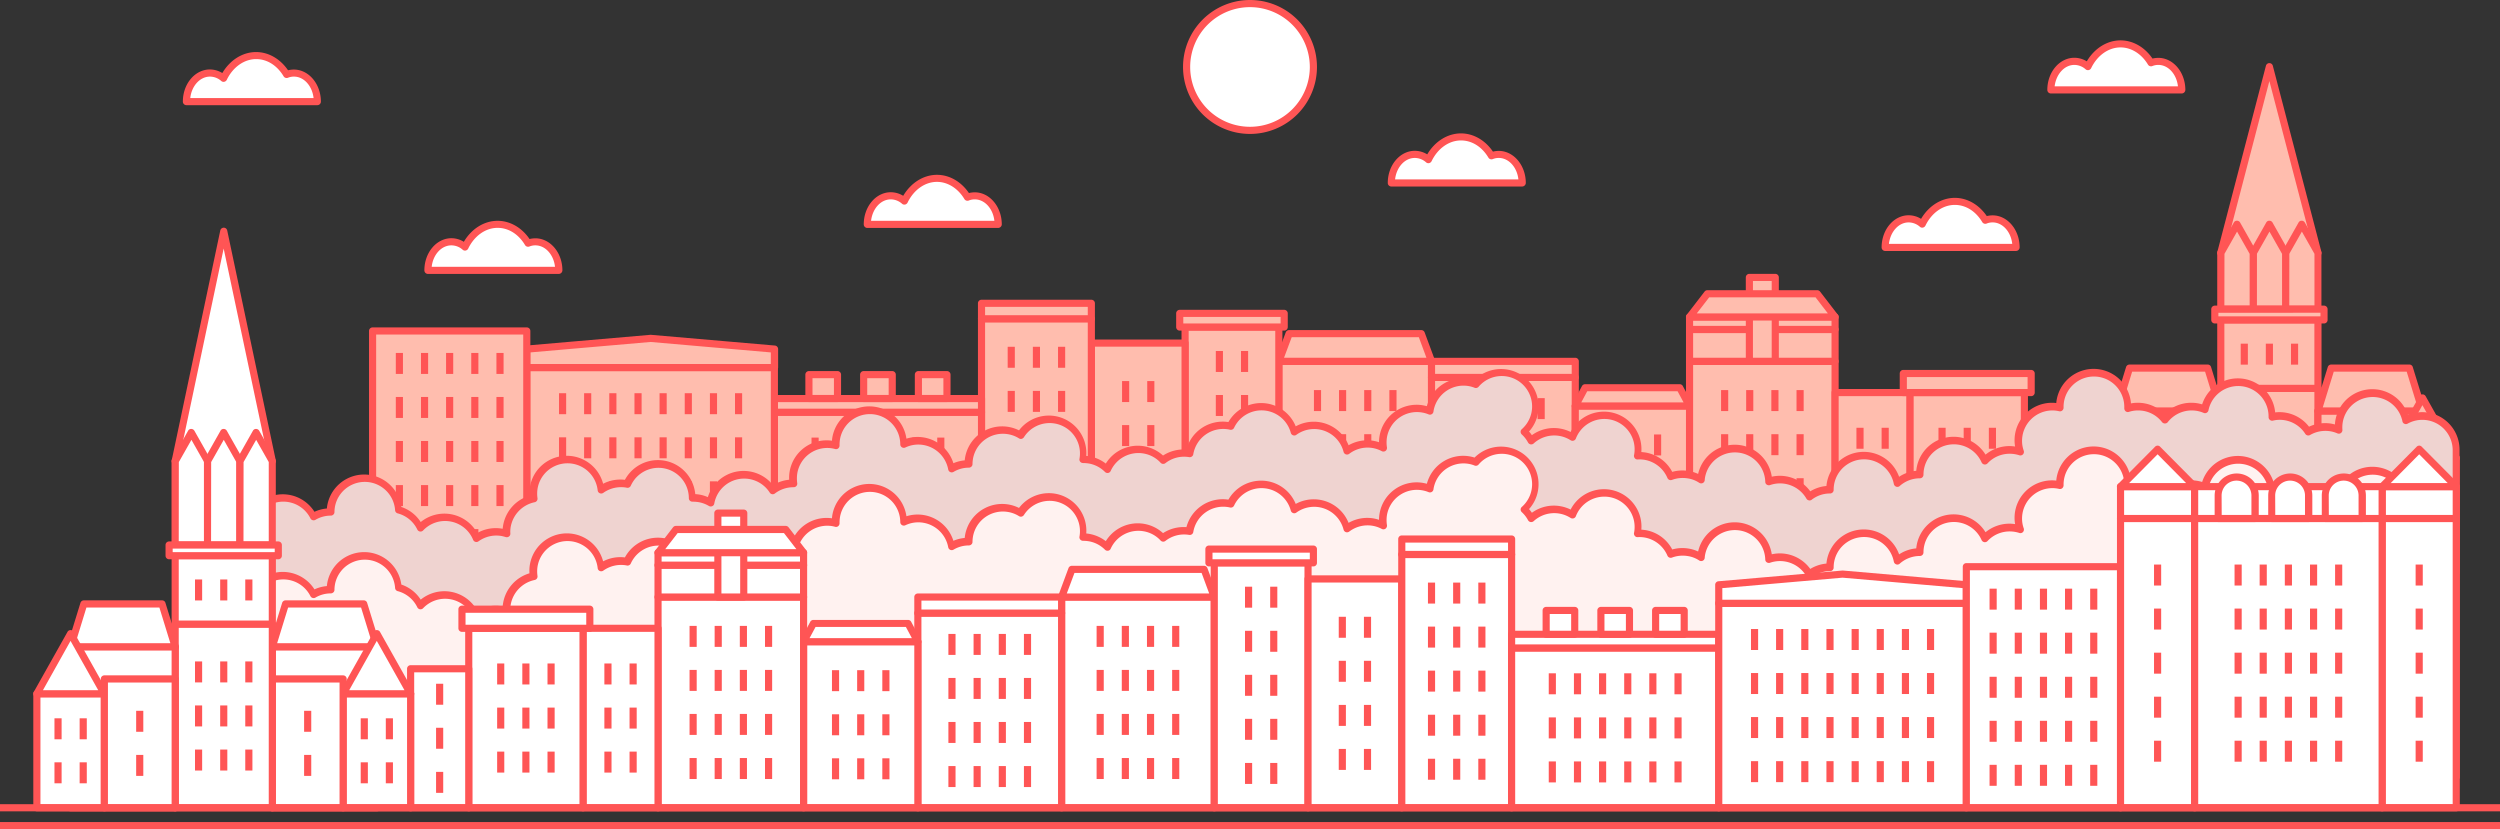 <svg id="Layer_1" data-name="Layer 1" xmlns="http://www.w3.org/2000/svg" viewBox="0 0 2800 928.7"><rect x="0" y="0" width="2800" height="928.7" fill="#333333" stroke="none"/><defs><style>.cls-1{fill:#ffbdae;}.cls-2{fill:#f55;}.cls-3{fill:#efd3d0;}.cls-4{fill:#fff2f0;}.cls-5{fill:#fff;}</style></defs><title>drawing-6-red</title><rect class="cls-1" x="2370.3" y="460.3" width="117.1" height="180.3"/><path class="cls-2" d="M2487.3,644.7H2370.2a4,4,0,0,1-4-4V460.3a4,4,0,0,1,4-4h117.1a4,4,0,0,1,4,4V640.6A4,4,0,0,1,2487.3,644.7Zm-113-8h109.1V464.3H2374.3Z"/><polygon class="cls-1" points="2370.3 460.3 2487.3 460.3 2472.6 412.3 2385 412.3 2370.3 460.3"/><path class="cls-2" d="M2487.3,464.3H2370.2a3.89,3.89,0,0,1-3.2-1.6,3.83,3.83,0,0,1-.6-3.6l14.8-48a4,4,0,0,1,3.8-2.8h87.6a3.87,3.87,0,0,1,3.8,2.8l14.8,48a4,4,0,0,1-3.9,5.2Zm-111.6-8H2482l-12.3-40H2388Z"/><rect class="cls-1" x="1432.3" y="404.7" width="171" height="236"/><path class="cls-2" d="M1603.3,644.7h-171a4,4,0,0,1-4-4v-236a4,4,0,0,1,4-4h171a4,4,0,0,1,4,4v236A4,4,0,0,1,1603.3,644.7Zm-167-8h163v-228h-163Z"/><polygon class="cls-1" points="1432.3 404.7 1603.3 404.7 1591.8 373.7 1443.8 373.7 1432.3 404.7"/><path class="cls-2" d="M1603.3,408.7h-171a4,4,0,0,1-3.3-1.7,4.37,4.37,0,0,1-.5-3.7l11.5-31a4,4,0,0,1,3.8-2.6h148a4,4,0,0,1,3.8,2.6l11.5,31a3.81,3.81,0,0,1-.5,3.7A4.32,4.32,0,0,1,1603.3,408.7Zm-165.2-8h159.5l-8.5-23H1446.7Z"/><rect class="cls-1" x="1603.3" y="422.7" width="161" height="218"/><path class="cls-2" d="M1764.3,644.7h-161a4,4,0,0,1-4-4v-218a4,4,0,0,1,4-4h161a4,4,0,0,1,4,4v218A4,4,0,0,1,1764.3,644.7Zm-157-8h153v-210h-153Z"/><rect class="cls-1" x="1603.3" y="404.7" width="161" height="18"/><path class="cls-2" d="M1764.3,426.7h-161a4,4,0,0,1-4-4v-18a4,4,0,0,1,4-4h161a4,4,0,0,1,4,4v18A4,4,0,0,1,1764.3,426.7Zm-157-8h153v-10h-153Z"/><rect class="cls-1" x="1764.3" y="454.7" width="128" height="186"/><path class="cls-2" d="M1892.3,644.7h-128a4,4,0,0,1-4-4v-186a4,4,0,0,1,4-4h128a4,4,0,0,1,4,4v186A4,4,0,0,1,1892.3,644.7Zm-124-8h120v-178h-120v178Z"/><polygon class="cls-1" points="1764.3 454.7 1892.3 454.7 1881.3 434.2 1775.3 434.2 1764.3 454.7"/><path class="cls-2" d="M1892.3,458.7h-128a3.94,3.94,0,0,1-3.5-5.8l11-20.5a4,4,0,0,1,3.5-2.1h106a3.92,3.92,0,0,1,3.5,2.1l11,20.5a3.89,3.89,0,0,1-.1,3.9A4.13,4.13,0,0,1,1892.3,458.7Zm-121.3-8h114.6l-6.7-12.5H1777.7Z"/><rect class="cls-1" x="1892.3" y="404.7" width="163" height="236"/><path class="cls-2" d="M2055.3,644.7h-163a4,4,0,0,1-4-4v-236a4,4,0,0,1,4-4h163a4,4,0,0,1,4,4v236A4,4,0,0,1,2055.3,644.7Zm-159-8h155v-228h-155Z"/><rect class="cls-1" x="1892.3" y="369" width="163" height="35.7"/><path class="cls-2" d="M2055.3,408.7h-163a4,4,0,0,1-4-4V369a4,4,0,0,1,4-4h163a4,4,0,0,1,4,4v35.7A4,4,0,0,1,2055.3,408.7Zm-159-8h155V373h-155Z"/><rect class="cls-1" x="1892.3" y="355" width="163" height="14"/><path class="cls-2" d="M2055.3,373h-163a4,4,0,0,1-4-4V355a4,4,0,0,1,4-4h163a4,4,0,0,1,4,4v14A4,4,0,0,1,2055.3,373Zm-159-8h155v-6h-155Z"/><rect class="cls-1" x="1959.3" y="310.7" width="29" height="94"/><path class="cls-2" d="M1988.3,408.7h-29a4,4,0,0,1-4-4v-94a4,4,0,0,1,4-4h29a4,4,0,0,1,4,4v94A4,4,0,0,1,1988.3,408.7Zm-25-8h21v-86h-21Z"/><polygon class="cls-1" points="2055.3 355 1892.3 355 1912.3 329 2035.3 329 2055.3 355"/><path class="cls-2" d="M2055.3,359h-163a4.17,4.17,0,0,1-3.6-2.2,4,4,0,0,1,.4-4.2l20-26a4,4,0,0,1,3.2-1.6h123a4.18,4.18,0,0,1,3.2,1.6l20,26a4,4,0,0,1,.4,4.2A4.17,4.17,0,0,1,2055.3,359Zm-154.9-8h146.8l-13.8-18H1914.3Z"/><rect class="cls-1" x="2055.3" y="439.7" width="84" height="201"/><path class="cls-2" d="M2139.3,644.7h-84a4,4,0,0,1-4-4v-201a4,4,0,0,1,4-4h84a4,4,0,0,1,4,4v201A4,4,0,0,1,2139.3,644.7Zm-80-8h76v-193h-76Z"/><rect class="cls-1" x="2139.3" y="439.7" width="128" height="201"/><path class="cls-2" d="M2267.3,644.7h-128a4,4,0,0,1-4-4v-201a4,4,0,0,1,4-4h128a4,4,0,0,1,4,4v201A4,4,0,0,1,2267.3,644.7Zm-124-8h120v-193h-120Z"/><rect class="cls-1" x="2131.7" y="418.3" width="143.2" height="21.4"/><path class="cls-2" d="M2274.9,443.7H2131.7a4,4,0,0,1-4-4V418.3a4,4,0,0,1,4-4h143.2a4,4,0,0,1,4,4v21.4A4,4,0,0,1,2274.9,443.7Zm-139.2-8h135.2V422.3H2135.7Z"/><rect class="cls-1" x="2267.3" y="485" width="65.1" height="155.7"/><path class="cls-2" d="M2332.5,644.7h-65.1a4,4,0,0,1-4-4V485a4,4,0,0,1,4-4h65.1a4,4,0,0,1,4,4V640.7A4,4,0,0,1,2332.5,644.7Zm-61.2-8h57.1V489h-57.1Z"/><rect class="cls-1" x="2332.5" y="513" width="75.6" height="127.7"/><path class="cls-2" d="M2408.1,644.7h-75.6a4,4,0,0,1-4-4V513a4,4,0,0,1,4-4h75.6a4,4,0,0,1,4,4V640.7A4,4,0,0,1,2408.1,644.7Zm-71.6-8h67.6V517h-67.6Z"/><polygon class="cls-1" points="2408.1 513 2332.5 513 2370.3 445.7 2408.1 513"/><path class="cls-2" d="M2408.1,517h-75.6a4.29,4.29,0,0,1-3.5-2,4.07,4.07,0,0,1,0-4l37.8-67.3a3.84,3.84,0,0,1,3.5-2,4,4,0,0,1,3.5,2l37.8,67.3a4,4,0,0,1-3.5,6Zm-68.8-8h61.9l-31-55.2Z"/><polygon class="cls-1" points="2596.1 435 2487.3 435 2541.7 367.7 2596.1 435"/><path class="cls-2" d="M2596.1,439H2487.3a4.08,4.08,0,0,1-3.6-2.3,3.8,3.8,0,0,1,.5-4.2l54.4-67.3a4.2,4.2,0,0,1,3.1-1.5,3.75,3.75,0,0,1,3.1,1.5l54.4,67.3a3.8,3.8,0,0,1,.5,4.2A4,4,0,0,1,2596.1,439Zm-100.4-8h92l-46-57Z"/><rect class="cls-1" x="2408.1" y="496.3" width="79.3" height="144.3"/><path class="cls-2" d="M2487.3,644.7H2408a4,4,0,0,1-4-4V496.3a4,4,0,0,1,4-4h79.3a4,4,0,0,1,4,4V640.6A4,4,0,0,1,2487.3,644.7Zm-75.2-8h71.3V500.3h-71.3Z"/><rect class="cls-1" x="2487.3" y="435" width="108.8" height="205.7"/><path class="cls-2" d="M2596.1,644.7H2487.3a4,4,0,0,1-4-4V435a4,4,0,0,1,4-4h108.8a4,4,0,0,1,4,4V640.7A4,4,0,0,1,2596.1,644.7Zm-104.8-8h100.8V439H2491.3Z"/><rect class="cls-1" x="2487.3" y="358.3" width="108.8" height="76.7"/><path class="cls-2" d="M2596.1,439H2487.3a4,4,0,0,1-4-4V358.3a4,4,0,0,1,4-4h108.8a4,4,0,0,1,4,4V435A4,4,0,0,1,2596.1,439Zm-104.8-8h100.8V362.3H2491.3Z"/><polygon class="cls-1" points="2596.1 283.3 2487.3 283.3 2541.7 75 2596.1 283.3"/><path class="cls-2" d="M2596.1,287.3H2487.3a4.18,4.18,0,0,1-3.2-1.6,4,4,0,0,1-.7-3.5l54.4-208.4a4,4,0,0,1,7.8,0L2600,282.2a4,4,0,0,1-.7,3.5A3.76,3.76,0,0,1,2596.1,287.3Zm-103.6-8h98.4L2541.7,90.8Z"/><polygon class="cls-1" points="2596.1 346.3 2559.9 346.3 2559.9 283.3 2578 251.3 2596.1 283.3 2596.1 346.3"/><path class="cls-2" d="M2596.1,350.3h-36.3a4,4,0,0,1-4-4V283.2a4.55,4.55,0,0,1,.5-2l18.1-32a3.84,3.84,0,0,1,3.5-2,4,4,0,0,1,3.5,2l18.1,32a4.55,4.55,0,0,1,.5,2v63.1A3.81,3.81,0,0,1,2596.1,350.3Zm-32.2-8h28.3v-58l-14.1-24.9L2564,284.3l-.1,58Z"/><polygon class="cls-1" points="2559.9 346.3 2523.6 346.3 2523.6 283.3 2541.7 251.3 2559.9 283.3 2559.9 346.3"/><path class="cls-2" d="M2559.9,350.3h-36.3a4,4,0,0,1-4-4V283.2a4.55,4.55,0,0,1,.5-2l18.1-32a3.84,3.84,0,0,1,3.5-2,4,4,0,0,1,3.5,2l18.1,32a4.55,4.55,0,0,1,.5,2v63.1A3.81,3.81,0,0,1,2559.9,350.3Zm-32.3-8h28.3v-58l-14.1-24.9-14.1,24.9-.1,58Z"/><polygon class="cls-1" points="2523.6 346.3 2487.3 346.3 2487.3 283.3 2505.5 251.3 2523.6 283.3 2523.6 346.3"/><path class="cls-2" d="M2523.6,350.3h-36.3a4,4,0,0,1-4-4V283.2a4.55,4.55,0,0,1,.5-2l18.1-32a3.84,3.84,0,0,1,3.5-2,4,4,0,0,1,3.5,2l18.1,32a4.55,4.55,0,0,1,.5,2v63.1A3.81,3.81,0,0,1,2523.6,350.3Zm-32.3-8h28.3v-58l-14.1-24.9-14.1,24.9-.1,58Z"/><rect class="cls-1" x="2480.6" y="346.3" width="122.3" height="12"/><path class="cls-2" d="M2602.9,362.3H2480.6a4,4,0,0,1-4-4v-12a4,4,0,0,1,4-4h122.3a4,4,0,0,1,4,4v12A4,4,0,0,1,2602.9,362.3Zm-118.3-8h114.3v-4H2484.6Z"/><rect class="cls-1" x="1327.3" y="366.3" width="105" height="274.3"/><path class="cls-2" d="M1432.3,644.7h-105a4,4,0,0,1-4-4V366.3a4,4,0,0,1,4-4h105a4,4,0,0,1,4,4V640.6A4,4,0,0,1,1432.3,644.7Zm-101-8h97V370.3h-97Z"/><rect class="cls-1" x="1321.3" y="351" width="117" height="15.3"/><path class="cls-2" d="M1438.3,370.3h-117a4,4,0,0,1-4-4V351a4,4,0,0,1,4-4h117a4,4,0,0,1,4,4v15.3A4,4,0,0,1,1438.3,370.3Zm-113-8h109V355h-109Z"/><rect class="cls-1" x="1222.3" y="384.3" width="105" height="256.3"/><path class="cls-2" d="M1327.3,644.7h-105a4,4,0,0,1-4-4V384.3a4,4,0,0,1,4-4h105a4,4,0,0,1,4,4V640.6A4,4,0,0,1,1327.3,644.7Zm-101-8h97V388.3h-97Z"/><rect class="cls-1" x="1099.3" y="357" width="123" height="283.7"/><path class="cls-2" d="M1222.3,644.7h-123a4,4,0,0,1-4-4V357a4,4,0,0,1,4-4h123a4,4,0,0,1,4,4V640.7A4,4,0,0,1,1222.3,644.7Zm-119-8h115V361h-115Z"/><rect class="cls-1" x="1099.3" y="339.7" width="123" height="17.3"/><path class="cls-2" d="M1222.3,361h-123a4,4,0,0,1-4-4V339.7a4,4,0,0,1,4-4h123a4,4,0,0,1,4,4V357A4,4,0,0,1,1222.3,361Zm-119-8h115v-9.3h-115Z"/><rect class="cls-1" x="867.3" y="461.7" width="232" height="179"/><path class="cls-2" d="M1099.3,644.7h-232a4,4,0,0,1-4-4v-179a4,4,0,0,1,4-4h232a4,4,0,0,1,4,4v179A4,4,0,0,1,1099.3,644.7Zm-228-8h224v-171h-224v171Z"/><rect class="cls-1" x="867.3" y="446.3" width="232" height="15.3"/><path class="cls-2" d="M1099.3,465.7h-232a4,4,0,0,1-4-4V446.4a4,4,0,0,1,4-4h232a4,4,0,0,1,4,4v15.3A4,4,0,0,1,1099.3,465.7Zm-228-8h224v-7.3h-224v7.3Z"/><rect class="cls-1" x="1028.6" y="419.7" width="32" height="26.7"/><path class="cls-2" d="M1060.6,450.3h-32a4,4,0,0,1-4-4V419.6a4,4,0,0,1,4-4h32a4,4,0,0,1,4,4v26.7A4,4,0,0,1,1060.6,450.3Zm-28-8h24V423.6h-24Z"/><rect class="cls-1" x="967.3" y="419.7" width="32" height="26.7"/><path class="cls-2" d="M999.3,450.3h-32a4,4,0,0,1-4-4V419.6a4,4,0,0,1,4-4h32a4,4,0,0,1,4,4v26.7A4,4,0,0,1,999.3,450.3Zm-28-8h24V423.6h-24Z"/><rect class="cls-1" x="906" y="419.7" width="32" height="26.7"/><path class="cls-2" d="M938,450.3H906a4,4,0,0,1-4-4V419.6a4,4,0,0,1,4-4h32a4,4,0,0,1,4,4v26.7A4,4,0,0,1,938,450.3Zm-28-8h24V423.6H910Z"/><rect class="cls-1" x="590" y="411.7" width="277.3" height="229"/><path class="cls-2" d="M867.3,644.7H590a4,4,0,0,1-4-4v-229a4,4,0,0,1,4-4H867.3a4,4,0,0,1,4,4v229A4,4,0,0,1,867.3,644.7Zm-273.3-8H863.3v-221H594Z"/><polygon class="cls-1" points="590 411.7 867.3 411.7 867.3 391 728.6 379 590 391 590 411.7"/><path class="cls-2" d="M867.3,415.7H590a4,4,0,0,1-4-4V391a4,4,0,0,1,3.7-4l138.7-12h.7l138.7,12a4,4,0,0,1,3.7,4v20.7A4.33,4.33,0,0,1,867.3,415.7Zm-273.3-8H863.3v-13L728.6,383,594,394.7Z"/><rect class="cls-1" x="417.3" y="370.7" width="172.7" height="270"/><path class="cls-2" d="M590,644.7H417.3a4,4,0,0,1-4-4v-270a4,4,0,0,1,4-4H590a4,4,0,0,1,4,4v270A4,4,0,0,1,590,644.7Zm-168.7-8H586v-262H421.3Z"/><rect class="cls-2" x="823.2" y="440.4" width="8" height="23.5"/><rect class="cls-2" x="795.1" y="440.4" width="8" height="23.5"/><rect class="cls-2" x="766.9" y="440.4" width="8" height="23.5"/><rect class="cls-2" x="738.7" y="440.4" width="8" height="23.5"/><rect class="cls-2" x="710.6" y="440.4" width="8" height="23.5"/><rect class="cls-2" x="682.4" y="440.4" width="8" height="23.5"/><rect class="cls-2" x="654.2" y="440.4" width="8" height="23.5"/><rect class="cls-2" x="626.1" y="440.4" width="8" height="23.5"/><rect class="cls-2" x="823.2" y="489.8" width="8" height="23.5"/><rect class="cls-2" x="795.1" y="489.8" width="8" height="23.5"/><rect class="cls-2" x="766.9" y="489.8" width="8" height="23.5"/><rect class="cls-2" x="738.7" y="489.8" width="8" height="23.5"/><rect class="cls-2" x="710.6" y="489.8" width="8" height="23.5"/><rect class="cls-2" x="682.4" y="489.8" width="8" height="23.5"/><rect class="cls-2" x="654.2" y="489.8" width="8" height="23.5"/><rect class="cls-2" x="626.1" y="489.8" width="8" height="23.5"/><rect class="cls-2" x="823.2" y="539.1" width="8" height="23.5"/><rect class="cls-2" x="795.1" y="539.1" width="8" height="23.5"/><rect class="cls-2" x="766.9" y="539.1" width="8" height="23.5"/><rect class="cls-2" x="738.7" y="539.1" width="8" height="23.5"/><rect class="cls-2" x="710.6" y="539.1" width="8" height="23.5"/><rect class="cls-2" x="682.4" y="539.1" width="8" height="23.5"/><rect class="cls-2" x="654.2" y="539.1" width="8" height="23.5"/><rect class="cls-2" x="626.1" y="539.1" width="8" height="23.5"/><rect class="cls-2" x="823.2" y="588.4" width="8" height="23.5"/><rect class="cls-2" x="795.1" y="588.4" width="8" height="23.5"/><rect class="cls-2" x="766.9" y="588.4" width="8" height="23.5"/><rect class="cls-2" x="738.7" y="588.4" width="8" height="23.5"/><rect class="cls-2" x="710.6" y="588.4" width="8" height="23.5"/><rect class="cls-2" x="682.4" y="588.4" width="8" height="23.5"/><rect class="cls-2" x="654.2" y="588.4" width="8" height="23.5"/><rect class="cls-2" x="626.1" y="588.4" width="8" height="23.5"/><rect class="cls-2" x="1049.7" y="490.1" width="8" height="23.5"/><rect class="cls-2" x="1021.6" y="490.1" width="8" height="23.5"/><rect class="cls-2" x="993.4" y="490.1" width="8" height="23.5"/><rect class="cls-2" x="965.2" y="490.1" width="8" height="23.5"/><rect class="cls-2" x="937.1" y="490.1" width="8" height="23.5"/><rect class="cls-2" x="908.9" y="490.1" width="8" height="23.5"/><rect class="cls-2" x="1049.7" y="539.4" width="8" height="23.5"/><rect class="cls-2" x="1021.6" y="539.4" width="8" height="23.5"/><rect class="cls-2" x="993.4" y="539.4" width="8" height="23.5"/><rect class="cls-2" x="965.2" y="539.4" width="8" height="23.5"/><rect class="cls-2" x="937.1" y="539.4" width="8" height="23.5"/><rect class="cls-2" x="908.9" y="539.4" width="8" height="23.5"/><rect class="cls-2" x="1049.7" y="588.8" width="8" height="23.5"/><rect class="cls-2" x="1021.6" y="588.8" width="8" height="23.5"/><rect class="cls-2" x="993.4" y="588.8" width="8" height="23.5"/><rect class="cls-2" x="965.2" y="588.8" width="8" height="23.5"/><rect class="cls-2" x="937.1" y="588.8" width="8" height="23.5"/><rect class="cls-2" x="908.9" y="588.8" width="8" height="23.5"/><rect class="cls-2" x="556" y="395.3" width="8" height="23.5"/><rect class="cls-2" x="527.8" y="395.3" width="8" height="23.5"/><rect class="cls-2" x="499.6" y="395.3" width="8" height="23.5"/><rect class="cls-2" x="471.5" y="395.3" width="8" height="23.5"/><rect class="cls-2" x="443.3" y="395.3" width="8" height="23.5"/><rect class="cls-2" x="556" y="444.6" width="8" height="23.5"/><rect class="cls-2" x="527.8" y="444.6" width="8" height="23.5"/><rect class="cls-2" x="499.6" y="444.6" width="8" height="23.5"/><rect class="cls-2" x="471.5" y="444.6" width="8" height="23.5"/><rect class="cls-2" x="443.3" y="444.6" width="8" height="23.5"/><rect class="cls-2" x="556" y="493.9" width="8" height="23.5"/><rect class="cls-2" x="527.8" y="493.9" width="8" height="23.5"/><rect class="cls-2" x="499.6" y="493.9" width="8" height="23.5"/><rect class="cls-2" x="471.5" y="493.9" width="8" height="23.5"/><rect class="cls-2" x="443.3" y="493.9" width="8" height="23.5"/><rect class="cls-2" x="556" y="543.3" width="8" height="23.5"/><rect class="cls-2" x="527.8" y="543.3" width="8" height="23.5"/><rect class="cls-2" x="499.6" y="543.3" width="8" height="23.5"/><rect class="cls-2" x="471.5" y="543.3" width="8" height="23.5"/><rect class="cls-2" x="443.3" y="543.3" width="8" height="23.5"/><rect class="cls-2" x="556" y="592.6" width="8" height="23.5"/><rect class="cls-2" x="527.8" y="592.6" width="8" height="23.5"/><rect class="cls-2" x="499.6" y="592.6" width="8" height="23.5"/><rect class="cls-2" x="471.5" y="592.6" width="8" height="23.5"/><rect class="cls-2" x="443.3" y="592.6" width="8" height="23.5"/><rect class="cls-2" x="1556.1" y="436.9" width="8" height="23.5"/><rect class="cls-2" x="1527.9" y="436.9" width="8" height="23.5"/><rect class="cls-2" x="1499.7" y="436.9" width="8" height="23.5"/><rect class="cls-2" x="1471.6" y="436.9" width="8" height="23.5"/><rect class="cls-2" x="1556.1" y="486.3" width="8" height="23.5"/><rect class="cls-2" x="1527.9" y="486.3" width="8" height="23.5"/><rect class="cls-2" x="1499.7" y="486.3" width="8" height="23.5"/><rect class="cls-2" x="1471.6" y="486.3" width="8" height="23.5"/><rect class="cls-2" x="1556.1" y="535.6" width="8" height="23.5"/><rect class="cls-2" x="1527.9" y="535.6" width="8" height="23.5"/><rect class="cls-2" x="1499.7" y="535.6" width="8" height="23.5"/><rect class="cls-2" x="1471.6" y="535.6" width="8" height="23.5"/><rect class="cls-2" x="1556.1" y="584.9" width="8" height="23.5"/><rect class="cls-2" x="1527.9" y="584.9" width="8" height="23.5"/><rect class="cls-2" x="1499.7" y="584.9" width="8" height="23.5"/><rect class="cls-2" x="1471.6" y="584.9" width="8" height="23.5"/><rect class="cls-2" x="2012.1" y="436.9" width="8" height="23.5"/><rect class="cls-2" x="1983.9" y="436.9" width="8" height="23.5"/><rect class="cls-2" x="1955.7" y="436.9" width="8" height="23.5"/><rect class="cls-2" x="1927.6" y="436.9" width="8" height="23.5"/><rect class="cls-2" x="2012.1" y="486.3" width="8" height="23.5"/><rect class="cls-2" x="1983.9" y="486.3" width="8" height="23.5"/><rect class="cls-2" x="1955.7" y="486.3" width="8" height="23.5"/><rect class="cls-2" x="1927.6" y="486.3" width="8" height="23.5"/><rect class="cls-2" x="2012.1" y="535.6" width="8" height="23.5"/><rect class="cls-2" x="1983.9" y="535.6" width="8" height="23.5"/><rect class="cls-2" x="1955.7" y="535.6" width="8" height="23.5"/><rect class="cls-2" x="1927.6" y="535.6" width="8" height="23.5"/><rect class="cls-2" x="2012.1" y="584.9" width="8" height="23.5"/><rect class="cls-2" x="1983.9" y="584.9" width="8" height="23.5"/><rect class="cls-2" x="1955.7" y="584.9" width="8" height="23.5"/><rect class="cls-2" x="1927.6" y="584.9" width="8" height="23.5"/><rect class="cls-2" x="1722.1" y="445.9" width="8" height="23.5"/><rect class="cls-2" x="1693.9" y="445.9" width="8" height="23.5"/><rect class="cls-2" x="1665.7" y="445.9" width="8" height="23.5"/><rect class="cls-2" x="1637.6" y="445.9" width="8" height="23.5"/><rect class="cls-2" x="1722.1" y="495.3" width="8" height="23.5"/><rect class="cls-2" x="1693.9" y="495.3" width="8" height="23.5"/><rect class="cls-2" x="1665.7" y="495.3" width="8" height="23.5"/><rect class="cls-2" x="1637.6" y="495.3" width="8" height="23.5"/><rect class="cls-2" x="1722.1" y="544.6" width="8" height="23.5"/><rect class="cls-2" x="1693.9" y="544.6" width="8" height="23.5"/><rect class="cls-2" x="1665.7" y="544.6" width="8" height="23.5"/><rect class="cls-2" x="1637.6" y="544.6" width="8" height="23.5"/><rect class="cls-2" x="1722.1" y="593.9" width="8" height="23.5"/><rect class="cls-2" x="1693.9" y="593.9" width="8" height="23.5"/><rect class="cls-2" x="1665.7" y="593.9" width="8" height="23.5"/><rect class="cls-2" x="1637.6" y="593.9" width="8" height="23.5"/><rect class="cls-2" x="2227.5" y="479.1" width="8" height="23.5"/><rect class="cls-2" x="2199.3" y="479.1" width="8" height="23.5"/><rect class="cls-2" x="2171.1" y="479.1" width="8" height="23.5"/><rect class="cls-2" x="2227.5" y="528.4" width="8" height="23.5"/><rect class="cls-2" x="2199.3" y="528.4" width="8" height="23.5"/><rect class="cls-2" x="2171.1" y="528.4" width="8" height="23.5"/><rect class="cls-2" x="2227.5" y="577.8" width="8" height="23.5"/><rect class="cls-2" x="2199.3" y="577.8" width="8" height="23.5"/><rect class="cls-2" x="2171.1" y="577.8" width="8" height="23.5"/><rect class="cls-2" x="2565.9" y="476.8" width="8" height="23.5"/><rect class="cls-2" x="2537.7" y="476.8" width="8" height="23.5"/><rect class="cls-2" x="2509.6" y="476.8" width="8" height="23.5"/><rect class="cls-2" x="2565.9" y="526.1" width="8" height="23.5"/><rect class="cls-2" x="2537.7" y="526.1" width="8" height="23.5"/><rect class="cls-2" x="2509.6" y="526.1" width="8" height="23.5"/><rect class="cls-2" x="2565.9" y="575.4" width="8" height="23.5"/><rect class="cls-2" x="2537.7" y="575.4" width="8" height="23.5"/><rect class="cls-2" x="2509.6" y="575.4" width="8" height="23.5"/><rect class="cls-2" x="2565.9" y="384.9" width="8" height="23.5"/><rect class="cls-2" x="2537.7" y="384.9" width="8" height="23.5"/><rect class="cls-2" x="2509.6" y="384.9" width="8" height="23.5"/><rect class="cls-2" x="1185" y="388.4" width="8" height="23.5"/><rect class="cls-2" x="1156.8" y="388.4" width="8" height="23.5"/><rect class="cls-2" x="1128.6" y="388.4" width="8" height="23.5"/><rect class="cls-2" x="1185" y="437.8" width="8" height="23.5"/><rect class="cls-2" x="1156.8" y="437.8" width="8" height="23.5"/><rect class="cls-2" x="1128.6" y="437.8" width="8" height="23.5"/><rect class="cls-2" x="1185" y="487.1" width="8" height="23.5"/><rect class="cls-2" x="1156.8" y="487.1" width="8" height="23.5"/><rect class="cls-2" x="1128.6" y="487.1" width="8" height="23.5"/><rect class="cls-2" x="1185" y="536.4" width="8" height="23.5"/><rect class="cls-2" x="1156.8" y="536.4" width="8" height="23.5"/><rect class="cls-2" x="1128.6" y="536.4" width="8" height="23.5"/><rect class="cls-2" x="1185" y="585.8" width="8" height="23.5"/><rect class="cls-2" x="1156.8" y="585.8" width="8" height="23.5"/><rect class="cls-2" x="1128.6" y="585.8" width="8" height="23.5"/><rect class="cls-2" x="1389.9" y="393.1" width="8" height="23.5"/><rect class="cls-2" x="1361.7" y="393.1" width="8" height="23.5"/><rect class="cls-2" x="1389.9" y="442.4" width="8" height="23.5"/><rect class="cls-2" x="1361.7" y="442.4" width="8" height="23.5"/><rect class="cls-2" x="1389.9" y="491.8" width="8" height="23.5"/><rect class="cls-2" x="1361.7" y="491.8" width="8" height="23.5"/><rect class="cls-2" x="1389.9" y="541.1" width="8" height="23.5"/><rect class="cls-2" x="1361.7" y="541.1" width="8" height="23.5"/><rect class="cls-2" x="1389.9" y="590.4" width="8" height="23.5"/><rect class="cls-2" x="1361.7" y="590.4" width="8" height="23.5"/><rect class="cls-2" x="1852.5" y="486.6" width="8" height="23.5"/><rect class="cls-2" x="1824.3" y="486.6" width="8" height="23.5"/><rect class="cls-2" x="1796.1" y="486.6" width="8" height="23.5"/><rect class="cls-2" x="1852.5" y="535.9" width="8" height="23.5"/><rect class="cls-2" x="1824.3" y="535.9" width="8" height="23.5"/><rect class="cls-2" x="1796.1" y="535.9" width="8" height="23.5"/><rect class="cls-2" x="1852.5" y="585.3" width="8" height="23.5"/><rect class="cls-2" x="1824.3" y="585.3" width="8" height="23.5"/><rect class="cls-2" x="1796.1" y="585.3" width="8" height="23.5"/><rect class="cls-2" x="2107.4" y="479.1" width="8" height="23.5"/><rect class="cls-2" x="2079.2" y="479.1" width="8" height="23.5"/><rect class="cls-2" x="2107.4" y="528.4" width="8" height="23.5"/><rect class="cls-2" x="2079.2" y="528.4" width="8" height="23.5"/><rect class="cls-2" x="2107.4" y="577.8" width="8" height="23.5"/><rect class="cls-2" x="2079.2" y="577.8" width="8" height="23.5"/><rect class="cls-2" x="2380.3" y="540.4" width="8" height="23.5"/><rect class="cls-2" x="2352.2" y="540.4" width="8" height="23.5"/><rect class="cls-2" x="2380.3" y="589.8" width="8" height="23.5"/><rect class="cls-2" x="2352.2" y="589.8" width="8" height="23.5"/><rect class="cls-2" x="2443.7" y="532.1" width="8" height="23.5"/><rect class="cls-2" x="2443.7" y="581.4" width="8" height="23.5"/><rect class="cls-1" x="2596.1" y="460.3" width="117.1" height="180.3"/><path class="cls-2" d="M2713.2,644.7H2596.1a4,4,0,0,1-4-4V460.3a4,4,0,0,1,4-4h117.1a4,4,0,0,1,4,4V640.6A4,4,0,0,1,2713.2,644.7Zm-113.1-8h109.1V464.3H2600.1Z"/><polygon class="cls-1" points="2713.2 460.3 2596.1 460.3 2610.9 412.3 2698.5 412.3 2713.2 460.3"/><path class="cls-2" d="M2713.2,464.3H2596.1a3.89,3.89,0,0,1-3.2-1.6,3.83,3.83,0,0,1-.6-3.6l14.8-48a4,4,0,0,1,3.8-2.8h87.6a3.87,3.87,0,0,1,3.8,2.8l14.8,48a4,4,0,0,1-3.9,5.2Zm-111.7-8h106.3l-12.3-40h-81.7Z"/><rect class="cls-1" x="2675.4" y="513" width="75.6" height="127.7"/><path class="cls-2" d="M2751,644.7h-75.6a4,4,0,0,1-4-4V513a4,4,0,0,1,4-4H2751a4,4,0,0,1,4,4V640.7A4,4,0,0,1,2751,644.7Zm-71.6-8H2747V517h-67.6Z"/><polygon class="cls-1" points="2675.4 513 2751 513 2713.2 445.7 2675.4 513"/><path class="cls-2" d="M2751,517h-75.6a4.29,4.29,0,0,1-3.5-2,4.07,4.07,0,0,1,0-4l37.8-67.3a3.84,3.84,0,0,1,3.5-2,4,4,0,0,1,3.5,2l37.8,67.3a4,4,0,0,1-3.5,6Zm-68.8-8h61.9l-31-55.2Z"/><rect class="cls-1" x="2596.1" y="496.3" width="79.3" height="144.3"/><path class="cls-2" d="M2675.4,644.7h-79.3a4,4,0,0,1-4-4V496.3a4,4,0,0,1,4-4h79.3a4,4,0,0,1,4,4V640.6A4,4,0,0,1,2675.4,644.7Zm-75.3-8h71.3V500.3h-71.3Z"/><rect class="cls-2" x="2695.1" y="540.4" width="8" height="23.5"/><rect class="cls-2" x="2723.3" y="540.4" width="8" height="23.5"/><rect class="cls-2" x="2695.1" y="589.8" width="8" height="23.5"/><rect class="cls-2" x="2723.3" y="589.8" width="8" height="23.5"/><rect class="cls-2" x="2631.8" y="532.1" width="8" height="23.5"/><rect class="cls-2" x="2631.8" y="581.4" width="8" height="23.5"/><rect class="cls-2" x="2295.9" y="501.8" width="8" height="23.5"/><rect class="cls-2" x="2295.9" y="551.1" width="8" height="23.5"/><rect class="cls-2" x="2295.9" y="600.4" width="8" height="23.5"/><rect class="cls-2" x="1284.9" y="426.8" width="8" height="23.5"/><rect class="cls-2" x="1256.7" y="426.8" width="8" height="23.5"/><rect class="cls-2" x="1284.9" y="476.1" width="8" height="23.5"/><rect class="cls-2" x="1256.7" y="476.1" width="8" height="23.5"/><rect class="cls-2" x="1284.9" y="525.4" width="8" height="23.5"/><rect class="cls-2" x="1256.7" y="525.4" width="8" height="23.5"/><rect class="cls-2" x="1284.9" y="574.8" width="8" height="23.5"/><rect class="cls-2" x="1256.7" y="574.8" width="8" height="23.5"/><path class="cls-3" d="M2713,466.2a36.83,36.83,0,0,0-18.4,4.8,38,38,0,0,0-75.2,7.6c0,1.1.1,2.1.1,3.1a38.17,38.17,0,0,0-34.3,2.1,38.13,38.13,0,0,0-32-17.5,34.11,34.11,0,0,0-8.5,1v-1a38,38,0,0,0-75.3-7.4,37.07,37.07,0,0,0-14.9-3,38.11,38.11,0,0,0-30,14.7,38.11,38.11,0,0,0-30-14.7,36.43,36.43,0,0,0-11.5,1.8v-1.8a38,38,0,0,0-76,0v1a39.54,39.54,0,0,0-8.5-1,38,38,0,0,0-38,38,36.7,36.7,0,0,0,2.1,12.4,39,39,0,0,0-11.9-1.9,38.12,38.12,0,0,0-27.8,12.1,38,38,0,0,0-72.7,15.4,37.9,37.9,0,0,0-25.3,9.7,38,38,0,0,0-75.3,7.3,37.84,37.84,0,0,0-23.1,7.8,38.12,38.12,0,0,0-45.6-16.9,38,38,0,0,0-75.4-5.2c-.2,1-.3,2.1-.4,3.1a37.08,37.08,0,0,0-14.4-5.6,37.7,37.7,0,0,0-19.8,1.9,37.92,37.92,0,0,0-28.6-22.6,41.81,41.81,0,0,0-8.6-.5c.1-.3.1-.6.2-1a38,38,0,0,0-73-19.9,38.27,38.27,0,0,0-14.2-5.5,37.81,37.81,0,0,0-32,9.5,38.47,38.47,0,0,0-7.8-10.1,38,38,0,1,0-54.2-53,46.13,46.13,0,0,0-7.5-2.1,38,38,0,0,0-43.8,31.1,3.08,3.08,0,0,0-.1,1,37,37,0,0,0-8.2-2.4,37.94,37.94,0,0,0-43.8,43.7,39.41,39.41,0,0,0-11.4-3.9,37.92,37.92,0,0,0-29.4,7.3,38.06,38.06,0,0,0-30.4-28.1,37.34,37.34,0,0,0-28.7,6.8,38,38,0,0,0-71-6.4,17,17,0,0,0-2.2-.4,38,38,0,0,0-43.8,31.1,37.73,37.73,0,0,0-29.7,7.5,38,38,0,0,0-62.5,10.2,37.93,37.93,0,0,0-20.5-10.6,33.48,33.48,0,0,0-7-.5c0-.2.1-.4.1-.6a38,38,0,0,0-69.7-26.5,38.5,38.5,0,0,0-13.8-5.3,38,38,0,0,0-43.8,31.1,34.52,34.52,0,0,0-.5,6.4,38.35,38.35,0,0,0-19.2,5.2,37.85,37.85,0,0,0-31-30.6,37.19,37.19,0,0,0-22.5,3.1,38,38,0,0,0-75.4-6.3,40.39,40.39,0,0,0-.5,7.7,35.89,35.89,0,0,0-3.5-.8,38,38,0,0,0-43.8,31.1,39.72,39.72,0,0,0-.1,12.4,37.56,37.56,0,0,0-23.5,7.8A37.54,37.54,0,0,0,839.9,533a38,38,0,0,0-43.8,30.7,38.32,38.32,0,0,0-13-4.8,39.36,39.36,0,0,0-7.6-.5,38,38,0,0,0-72.7-15.6c-.3-.1-.6-.1-.9-.2a38.06,38.06,0,0,0-28.6,6.6,38,38,0,0,0-75.2-2.4A38.47,38.47,0,0,0,598,559a38.08,38.08,0,0,0-30.4,39.1,45.56,45.56,0,0,0-5.3-1.3,37.68,37.68,0,0,0-28.8,6.8,38.08,38.08,0,0,0-62.7-11.8,37.81,37.81,0,0,0-24.5-20.2,37.95,37.95,0,0,0-75.3-4,34.52,34.52,0,0,0-.5,6.4,39,39,0,0,0-19.3,5.2,38,38,0,0,0-71.4,23.7h-.6V870H2751V504.2A38,38,0,0,0,2713,466.2Z"/><path class="cls-2" d="M2751,874H278.7a4,4,0,0,1-4-4V602.4a4.15,4.15,0,0,1,.3-1.6,42,42,0,0,1,77.2-27.6,42.13,42.13,0,0,1,13.9-3.7,31.06,31.06,0,0,1,.4-3.2,42,42,0,0,1,83,1.5,41.44,41.44,0,0,1,21.7,16.9A42,42,0,0,1,534.5,597a41.91,41.91,0,0,1,27.8-4.9c.2,0,.5.1.7.1.1-1.3.3-2.5.5-3.8A42.18,42.18,0,0,1,593,555.2a41.14,41.14,0,0,1,.5-9.9,42,42,0,0,1,82-3.5,41.92,41.92,0,0,1,24.4-4.4,42,42,0,0,1,78.8,16c1.5.1,3,.3,4.5.5a39.48,39.48,0,0,1,9.6,2.9,42,42,0,0,1,73-13.4,41.9,41.9,0,0,1,18.1-6.1,40.3,40.3,0,0,1,.5-9.2,42,42,0,0,1,47.4-34.5c.1-1.2.2-2.3.4-3.5a42,42,0,0,1,83,1.2,42,42,0,0,1,52.6,27.5,42.35,42.35,0,0,1,12.7-3.2,31.06,31.06,0,0,1,.4-3.2,42.15,42.15,0,0,1,60.4-30.4,42,42,0,0,1,75.3,28.6c1.1.1,2.1.2,3.2.4a42.61,42.61,0,0,1,18.7,8.2,42,42,0,0,1,64.1-9,42.47,42.47,0,0,1,26.2-6.7,42.09,42.09,0,0,1,47-30.8,42.28,42.28,0,0,1,43.6-20.7,41.83,41.83,0,0,1,31.8,25.5,42,42,0,0,1,59.2,21.2,42.35,42.35,0,0,1,27.9-5,43.38,43.38,0,0,1,6.2,1.6,41.36,41.36,0,0,1,.6-7,42.14,42.14,0,0,1,48.4-34.4c1.5.3,3.1.6,4.6,1a42.08,42.08,0,0,1,47.7-30.7,36.49,36.49,0,0,1,5.7,1.4,42,42,0,0,1,71.1,36.7,41.32,41.32,0,0,1-10.1,21,32.17,32.17,0,0,1,3.2,4.1,41.89,41.89,0,0,1,31.7-7.4,43.34,43.34,0,0,1,11.7,3.8,42,42,0,0,1,79.2,22.5c1.6.1,3.1.3,4.6.5a41.63,41.63,0,0,1,30,21.7,41.87,41.87,0,0,1,18.3-1,40.23,40.23,0,0,1,10.7,3.3,42,42,0,0,1,82.5,3.1,41.53,41.53,0,0,1,16.1-.4,42.07,42.07,0,0,1,27,16.8,41.76,41.76,0,0,1,18.1-6A42,42,0,0,1,2127,534a41,41,0,0,1,19.2-6.7,42,42,0,0,1,77.6-18.1,42.39,42.39,0,0,1,26.7-9.6,44.82,44.82,0,0,1,6.4.5,40.49,40.49,0,0,1-.6-7,42,42,0,0,1,42-42,37.08,37.08,0,0,1,4.7.3,42,42,0,0,1,83.7.4,39.09,39.09,0,0,1,7.6-.7,41.65,41.65,0,0,1,30,12.6,41.65,41.65,0,0,1,30-12.6,40.75,40.75,0,0,1,12.1,1.8,42,42,0,0,1,81.8,9,37.08,37.08,0,0,1,4.7-.3,41.68,41.68,0,0,1,33.2,16.3,42.53,42.53,0,0,1,17.9-4,41.28,41.28,0,0,1,11.1,1.5,42,42,0,0,1,81.8-10.7,42.75,42.75,0,0,1,15.8-3.1,42,42,0,0,1,42,42V870A3.6,3.6,0,0,1,2751,874ZM282.7,866H2747V504.2a34,34,0,0,0-50.5-29.7,3.83,3.83,0,0,1-3.6.1,3.7,3.7,0,0,1-2.2-2.8,34,34,0,0,0-67.3,6.8,27.15,27.15,0,0,0,.1,2.8,4,4,0,0,1-1.7,3.6,3.89,3.89,0,0,1-3.9.4,33,33,0,0,0-13.5-2.8,34,34,0,0,0-17.1,4.6,4,4,0,0,1-5.4-1.3,33.94,33.94,0,0,0-28.6-15.7,32.88,32.88,0,0,0-7.6.9,3.78,3.78,0,0,1-3.4-.8,4.07,4.07,0,0,1-1.5-3.2v-.9a34,34,0,0,0-67.3-6.7,4,4,0,0,1-2.1,2.8,3.71,3.71,0,0,1-3.4.1,34,34,0,0,0-40.1,10.4,3.93,3.93,0,0,1-3.2,1.5,4.25,4.25,0,0,1-3.2-1.5,33.63,33.63,0,0,0-26.8-13.1,32.61,32.61,0,0,0-10.3,1.6,3.88,3.88,0,0,1-3.6-.6,4.42,4.42,0,0,1-1.6-3.4v-1.6a34,34,0,1,0-68,0v.9a4.07,4.07,0,0,1-1.5,3.2,3.85,3.85,0,0,1-3.4.8,32.88,32.88,0,0,0-7.6-.9,34.1,34.1,0,0,0-34,34,32.39,32.39,0,0,0,1.9,11.1,4.13,4.13,0,0,1-.9,4.1,4,4,0,0,1-4.1,1,34.73,34.73,0,0,0-10.7-1.7A33.83,33.83,0,0,0,2226,519a4,4,0,0,1-3.6,1.2,4.13,4.13,0,0,1-3-2.3,34,34,0,0,0-65.1,13.8,4,4,0,0,1-4,4,34,34,0,0,0-22.6,8.6,3.78,3.78,0,0,1-3.9.8,4.29,4.29,0,0,1-2.7-3,34,34,0,0,0-67.4,6.6,4,4,0,0,1-4,4,33.31,33.31,0,0,0-20.6,7,3.7,3.7,0,0,1-3.2.7,4,4,0,0,1-2.7-1.9,34.15,34.15,0,0,0-40.8-15.2,4.2,4.2,0,0,1-3.6-.5,3.73,3.73,0,0,1-1.7-3.2,34,34,0,0,0-67.5-4.6,21.86,21.86,0,0,0-.3,2.8,4,4,0,0,1-2.2,3.2,4.13,4.13,0,0,1-3.9-.2,31.35,31.35,0,0,0-12.9-5,34.42,34.42,0,0,0-17.7,1.7,4,4,0,0,1-5.1-2.2,34.13,34.13,0,0,0-25.6-20.3,32.9,32.9,0,0,0-7.7-.4,3.7,3.7,0,0,1-3.2-1.4,4.15,4.15,0,0,1-.9-3.4l.1-.4c0-.2.1-.3.1-.5a34,34,0,0,0-27.8-39.2,34.2,34.2,0,0,0-37.5,21.4,4,4,0,0,1-2.5,2.4,4.08,4.08,0,0,1-3.4-.4,34.06,34.06,0,0,0-41.4,3.6,4.21,4.21,0,0,1-3.4,1,4.16,4.16,0,0,1-2.9-2.1,34.08,34.08,0,0,0-7-9,4.16,4.16,0,0,1-1.3-3,3.77,3.77,0,0,1,1.3-2.9,34,34,0,1,0-48.4-47.5,4,4,0,0,1-4.5,1.1,31.9,31.9,0,0,0-6.7-1.9,34,34,0,0,0-39.2,27.8c0,.2-.1.3-.1.5v.3a4,4,0,0,1-2,2.9,3.94,3.94,0,0,1-3.5.2,32.74,32.74,0,0,0-7.4-2.1,34,34,0,0,0-39.2,27.8,35.69,35.69,0,0,0,0,11.3,4.17,4.17,0,0,1-1.6,3.9,4,4,0,0,1-4.2.3,33.78,33.78,0,0,0-36.5,3,4.12,4.12,0,0,1-3.7.6,4.06,4.06,0,0,1-2.6-2.8,34,34,0,0,0-52.9-19.1,3.78,3.78,0,0,1-3.7.5,4,4,0,0,1-2.5-2.7,33.94,33.94,0,0,0-63.5-5.7,4,4,0,0,1-4.5,2.2c-.7-.1-1.3-.3-2-.4a34,34,0,0,0-39.2,27.8,4,4,0,0,1-4.6,3.3,33.87,33.87,0,0,0-26.6,6.7,4,4,0,0,1-5.4-.4,33.51,33.51,0,0,0-19.2-10.4,34,34,0,0,0-36.7,19.5,3.81,3.81,0,0,1-2.9,2.3,4.06,4.06,0,0,1-3.5-1.1,33.81,33.81,0,0,0-18.3-9.5,43.42,43.42,0,0,0-6.3-.5,4.1,4.1,0,0,1-3.1-1.4,3.93,3.93,0,0,1-.9-3.3l.1-.5a34,34,0,0,0-62.3-23.7,4.52,4.52,0,0,1-2.5,1.8,4,4,0,0,1-3-.5,32.86,32.86,0,0,0-12.4-4.7,34,34,0,0,0-39.2,27.8,36.57,36.57,0,0,0-.5,5.7,3.63,3.63,0,0,1-1.2,2.8,4.2,4.2,0,0,1-2.8,1.2h-.1a33.35,33.35,0,0,0-17.1,4.7,4,4,0,0,1-6-2.7,34.15,34.15,0,0,0-27.8-27.4,33.47,33.47,0,0,0-20.2,2.8,4,4,0,0,1-3.8-.2,3.9,3.9,0,0,1-1.9-3.4,34,34,0,0,0-67.5-5.6,40.06,40.06,0,0,0-.5,6.9,4.13,4.13,0,0,1-1.5,3.3,3.72,3.72,0,0,1-3.5.7c-1.1-.3-2.1-.5-3.1-.7A34,34,0,0,0,893,530a37.55,37.55,0,0,0-.1,11.1,4,4,0,0,1-.9,3.2,4.1,4.1,0,0,1-3.1,1.4,34,34,0,0,0-21,7,3.95,3.95,0,0,1-5.8-1A34,34,0,0,0,800,564a3.81,3.81,0,0,1-2.3,2.9,4,4,0,0,1-3.7-.2,34.6,34.6,0,0,0-11.6-4.3,39.64,39.64,0,0,0-6.8-.5,4.36,4.36,0,0,1-2.9-1.1,4,4,0,0,1-1.2-2.9,34,34,0,0,0-65-13.9,4,4,0,0,1-4.4,2.3l-.3-.1c-.2,0-.3-.1-.5-.1a34.34,34.34,0,0,0-25.6,5.9,4.1,4.1,0,0,1-4,.4,3.86,3.86,0,0,1-2.3-3.2,34,34,0,0,0-67.3-2.1A36.21,36.21,0,0,0,602,558a4,4,0,0,1-3.2,4.5A34.37,34.37,0,0,0,572,590.1a30.39,30.39,0,0,0-.4,7.4,3.87,3.87,0,0,1-1.6,3.4,4,4,0,0,1-3.7.6,46.41,46.41,0,0,0-4.7-1.2,34.11,34.11,0,0,0-25.7,6,3.82,3.82,0,0,1-3.4.6,4,4,0,0,1-2.6-2.3,33.91,33.91,0,0,0-56-10.5,4.12,4.12,0,0,1-3.5,1.2,4,4,0,0,1-3-2.2A33.94,33.94,0,0,0,445.5,575a3.94,3.94,0,0,1-3-3.6,34,34,0,0,0-67.4-3.6,36.57,36.57,0,0,0-.5,5.7,3.63,3.63,0,0,1-1.2,2.8,4.2,4.2,0,0,1-2.8,1.2h-.1a33.7,33.7,0,0,0-17.2,4.7,4,4,0,0,1-5.6-1.6,34,34,0,0,0-63.9,9.5,35.34,35.34,0,0,0,0,11.7,3.86,3.86,0,0,1-.5,2.8V866Z"/><path class="cls-4" d="M2713,553.2a36.83,36.83,0,0,0-18.4,4.8,38,38,0,0,0-75.2,7.6c0,1.1.1,2.1.1,3.1a38.17,38.17,0,0,0-34.3,2.1,38.13,38.13,0,0,0-32-17.5,34.11,34.11,0,0,0-8.5,1v-1a38,38,0,0,0-75.3-7.4,37.07,37.07,0,0,0-14.9-3,38.11,38.11,0,0,0-30,14.7,38.11,38.11,0,0,0-30-14.7,36.43,36.43,0,0,0-11.5,1.8v-1.8a38,38,0,0,0-76,0v1a39.54,39.54,0,0,0-8.5-1,38,38,0,0,0-38,38,36.7,36.7,0,0,0,2.1,12.4,39,39,0,0,0-11.9-1.9,38.12,38.12,0,0,0-27.8,12.1,38,38,0,0,0-72.7,15.4,37.9,37.9,0,0,0-25.3,9.7,38,38,0,0,0-75.3,7.3,37.84,37.84,0,0,0-23.1,7.8,38.12,38.12,0,0,0-45.6-16.9,38,38,0,0,0-75.4-5.2c-.2,1-.3,2.1-.4,3.1a37.08,37.08,0,0,0-14.4-5.6,37.7,37.7,0,0,0-19.8,1.9,37.92,37.92,0,0,0-28.6-22.6,41.81,41.81,0,0,0-8.6-.5c.1-.3.1-.6.2-1a38,38,0,0,0-73-19.9,38.27,38.27,0,0,0-14.2-5.5,37.81,37.81,0,0,0-32,9.5,38.47,38.47,0,0,0-7.8-10.1,38,38,0,1,0-54.2-53,46.13,46.13,0,0,0-7.5-2.1,38,38,0,0,0-43.8,31.1,3.08,3.08,0,0,0-.1,1,37,37,0,0,0-8.2-2.4,37.94,37.94,0,0,0-43.8,43.7,39.41,39.41,0,0,0-11.4-3.9,37.92,37.92,0,0,0-29.4,7.3,38.06,38.06,0,0,0-30.4-28.1,37.34,37.34,0,0,0-28.7,6.8,38,38,0,0,0-71-6.4,17,17,0,0,0-2.2-.4,38,38,0,0,0-43.8,31.1,37.73,37.73,0,0,0-29.7,7.5,38,38,0,0,0-62.5,10.2,37.93,37.93,0,0,0-20.5-10.6,33.48,33.48,0,0,0-7-.5c0-.2.1-.4.1-.6a38,38,0,0,0-69.7-26.5,38.5,38.5,0,0,0-13.8-5.3,38,38,0,0,0-43.8,31.1,34.52,34.52,0,0,0-.5,6.4,38.35,38.35,0,0,0-19.2,5.2,37.85,37.85,0,0,0-31-30.6,37.19,37.19,0,0,0-22.5,3.1,38,38,0,0,0-75.4-6.3,40.39,40.39,0,0,0-.5,7.7,35.89,35.89,0,0,0-3.5-.8,38,38,0,0,0-43.8,31.1,39.72,39.72,0,0,0-.1,12.4,37.56,37.56,0,0,0-23.5,7.8A37.54,37.54,0,0,0,839.9,620a38,38,0,0,0-43.8,30.7,38.32,38.32,0,0,0-13-4.8,39.36,39.36,0,0,0-7.6-.5,38,38,0,0,0-72.7-15.6c-.3-.1-.6-.1-.9-.2a38.06,38.06,0,0,0-28.6,6.6,38,38,0,0,0-75.2-2.4A38.47,38.47,0,0,0,598,646a38.08,38.08,0,0,0-30.4,39.1,45.56,45.56,0,0,0-5.3-1.3,37.68,37.68,0,0,0-28.8,6.8,38.08,38.08,0,0,0-62.7-11.8,37.81,37.81,0,0,0-24.5-20.2,37.95,37.95,0,0,0-75.3-4,34.52,34.52,0,0,0-.5,6.4,39,39,0,0,0-19.3,5.2,38,38,0,0,0-71.4,23.7h-.6V870H2751V591.2A38,38,0,0,0,2713,553.2Z"/><path class="cls-2" d="M2751,874H278.7a4,4,0,0,1-4-4V689.3a4.15,4.15,0,0,1,.3-1.6,41.69,41.69,0,0,1,.3-12.2,42,42,0,0,1,76.9-15.4,42.13,42.13,0,0,1,13.9-3.7,31.06,31.06,0,0,1,.4-3.2,42,42,0,0,1,83,1.5,41.44,41.44,0,0,1,21.7,16.9,42,42,0,0,1,63.3,12.3,41.91,41.91,0,0,1,27.8-4.9c.2,0,.5.1.7.1.1-1.3.3-2.5.5-3.8A42.18,42.18,0,0,1,593,642.1a41.14,41.14,0,0,1,.5-9.9,42,42,0,0,1,82-3.5,41.92,41.92,0,0,1,24.4-4.4,42,42,0,0,1,78.8,16c1.5.1,3,.3,4.5.5a39.48,39.48,0,0,1,9.6,2.9,42,42,0,0,1,73-13.4,41.9,41.9,0,0,1,18.1-6.1,40.3,40.3,0,0,1,.5-9.2,42,42,0,0,1,47.4-34.5c.1-1.2.2-2.3.4-3.5a42,42,0,0,1,83,1.2,42,42,0,0,1,52.6,27.5,42.35,42.35,0,0,1,12.7-3.2,31.06,31.06,0,0,1,.4-3.2,42.15,42.15,0,0,1,60.4-30.4,42,42,0,0,1,75.3,28.6c1.1.1,2.1.2,3.2.4a42.61,42.61,0,0,1,18.7,8.2,42,42,0,0,1,64.1-9,42.47,42.47,0,0,1,26.2-6.7,42.09,42.09,0,0,1,47-30.8,42.28,42.28,0,0,1,43.6-20.7,41.83,41.83,0,0,1,31.8,25.5,42,42,0,0,1,59.2,21.2,42.35,42.35,0,0,1,27.9-5,43.38,43.38,0,0,1,6.2,1.6,41.36,41.36,0,0,1,.6-7,42.14,42.14,0,0,1,48.4-34.4c1.5.3,3.1.6,4.6,1a42.08,42.08,0,0,1,47.7-30.7,36.49,36.49,0,0,1,5.7,1.4,42,42,0,0,1,71.1,36.7,41.32,41.32,0,0,1-10.1,21,32.17,32.17,0,0,1,3.2,4.1,41.89,41.89,0,0,1,31.7-7.4,43.34,43.34,0,0,1,11.7,3.8,42,42,0,0,1,71.6-5.1,41.36,41.36,0,0,1,7.6,27.6c1.6.1,3.1.3,4.6.5a41.63,41.63,0,0,1,30,21.7,41.87,41.87,0,0,1,18.3-1,40.23,40.23,0,0,1,10.7,3.3,42,42,0,0,1,82.5,3.1,41.53,41.53,0,0,1,16.1-.4,42.07,42.07,0,0,1,27,16.8,41.76,41.76,0,0,1,18.1-6,42,42,0,0,1,81.4-10.3,41,41,0,0,1,19.2-6.7,42,42,0,0,1,77.6-18.1,42.39,42.39,0,0,1,26.7-9.6,44.82,44.82,0,0,1,6.4.5,40.49,40.49,0,0,1-.6-7,42,42,0,0,1,42-42,37.08,37.08,0,0,1,4.7.3,42,42,0,0,1,83.7.4,39.09,39.09,0,0,1,7.6-.7,41.65,41.65,0,0,1,30,12.6,41.65,41.65,0,0,1,30-12.6,40.75,40.75,0,0,1,12.1,1.8,42,42,0,0,1,81.8,9,37.08,37.08,0,0,1,4.7-.3,41.68,41.68,0,0,1,33.2,16.3,42.53,42.53,0,0,1,17.9-4,41.28,41.28,0,0,1,11.1,1.5,42,42,0,0,1,81.8-10.7,42.75,42.75,0,0,1,15.8-3.1,42,42,0,0,1,42,42V870A3.6,3.6,0,0,1,2751,874ZM282.7,866H2747V591.2a34,34,0,0,0-50.5-29.7,3.83,3.83,0,0,1-3.6.1,3.7,3.7,0,0,1-2.2-2.8,34,34,0,0,0-67.3,6.8,27.15,27.15,0,0,0,.1,2.8,4,4,0,0,1-1.7,3.6,3.89,3.89,0,0,1-3.9.4,33,33,0,0,0-13.5-2.8,34,34,0,0,0-17.1,4.6,4,4,0,0,1-5.4-1.3,33.94,33.94,0,0,0-28.6-15.7,32.88,32.88,0,0,0-7.6.9,3.78,3.78,0,0,1-3.4-.8,4.07,4.07,0,0,1-1.5-3.2v-.9a34,34,0,0,0-67.3-6.7,4,4,0,0,1-2.1,2.8,3.71,3.71,0,0,1-3.4.1,34,34,0,0,0-40.1,10.4,3.93,3.93,0,0,1-3.2,1.5,4.25,4.25,0,0,1-3.2-1.5,33.63,33.63,0,0,0-26.8-13.1,32.61,32.61,0,0,0-10.3,1.6,3.88,3.88,0,0,1-3.6-.6,4.42,4.42,0,0,1-1.6-3.4v-1.6a34,34,0,0,0-68,0v.9a4.07,4.07,0,0,1-1.5,3.2,3.85,3.85,0,0,1-3.4.8,32.88,32.88,0,0,0-7.6-.9,34.1,34.1,0,0,0-34,34,32.39,32.39,0,0,0,1.9,11.1,4.13,4.13,0,0,1-.9,4.1,3.91,3.91,0,0,1-4.1,1,34.73,34.73,0,0,0-10.7-1.7A33.83,33.83,0,0,0,2226,606a4,4,0,0,1-3.6,1.2,4.13,4.13,0,0,1-3-2.3,34,34,0,0,0-65.1,13.8,4,4,0,0,1-4,4,34,34,0,0,0-22.6,8.6,3.78,3.78,0,0,1-3.9.8,4.09,4.09,0,0,1-2.7-3,34,34,0,0,0-67.4,6.6,4,4,0,0,1-4,4,33.31,33.31,0,0,0-20.6,7,3.7,3.7,0,0,1-3.2.7,4,4,0,0,1-2.7-1.9,34.15,34.15,0,0,0-40.8-15.2,4.2,4.2,0,0,1-3.6-.5,3.73,3.73,0,0,1-1.7-3.2,34,34,0,0,0-67.5-4.6,21.86,21.86,0,0,0-.3,2.8,4,4,0,0,1-2.2,3.2,4.13,4.13,0,0,1-3.9-.2,31.35,31.35,0,0,0-12.9-5,34.42,34.42,0,0,0-17.7,1.7,4,4,0,0,1-5.1-2.2,34.13,34.13,0,0,0-25.6-20.3,32.9,32.9,0,0,0-7.7-.4,3.7,3.7,0,0,1-3.2-1.4,4.15,4.15,0,0,1-.9-3.4l.1-.4c0-.2.1-.3.1-.5a34,34,0,0,0-27.8-39.2,34.2,34.2,0,0,0-37.5,21.4,4,4,0,0,1-2.5,2.4,4.08,4.08,0,0,1-3.4-.4,34.06,34.06,0,0,0-41.4,3.6,4.21,4.21,0,0,1-3.4,1,4.16,4.16,0,0,1-2.9-2.1,34.08,34.08,0,0,0-7-9,4.11,4.11,0,0,1-1.3-2.9,3.93,3.93,0,0,1,1.3-2.9,34,34,0,1,0-48.4-47.5,4,4,0,0,1-4.5,1.1,31.9,31.9,0,0,0-6.7-1.9,34,34,0,0,0-39.2,27.8c0,.2-.1.3-.1.5v.3a4,4,0,0,1-2,2.9,3.94,3.94,0,0,1-3.5.2,32.74,32.74,0,0,0-7.4-2.1,34,34,0,0,0-39.2,27.8,35.69,35.69,0,0,0,0,11.3,4.17,4.17,0,0,1-1.6,3.9,4,4,0,0,1-4.2.3,33.78,33.78,0,0,0-36.5,3,4.12,4.12,0,0,1-3.7.6,4.06,4.06,0,0,1-2.6-2.8,34,34,0,0,0-52.9-19.1,3.78,3.78,0,0,1-3.7.5,4,4,0,0,1-2.5-2.7,33.94,33.94,0,0,0-63.5-5.7,4,4,0,0,1-4.5,2.2c-.7-.1-1.3-.3-2-.4a34,34,0,0,0-39.2,27.8,4,4,0,0,1-4.6,3.3,33.87,33.87,0,0,0-26.6,6.7,4,4,0,0,1-5.4-.4,33.51,33.51,0,0,0-19.2-10.4,34,34,0,0,0-36.7,19.5,3.81,3.81,0,0,1-2.9,2.3,4.06,4.06,0,0,1-3.5-1.1,33.81,33.81,0,0,0-18.3-9.5,43.42,43.42,0,0,0-6.3-.5,4.1,4.1,0,0,1-3.1-1.4,3.93,3.93,0,0,1-.9-3.3l.1-.5a34,34,0,0,0-62.3-23.7,4.52,4.52,0,0,1-2.5,1.8,4,4,0,0,1-3-.5,32.86,32.86,0,0,0-12.4-4.7,34,34,0,0,0-39.2,27.8,36.57,36.57,0,0,0-.5,5.7,3.63,3.63,0,0,1-1.2,2.8,4.2,4.2,0,0,1-2.8,1.2h-.1a33.35,33.35,0,0,0-17.1,4.7,4,4,0,0,1-6-2.7,34.15,34.15,0,0,0-27.8-27.4,33.47,33.47,0,0,0-20.2,2.8,4,4,0,0,1-3.8-.2,3.9,3.9,0,0,1-1.9-3.4,34,34,0,0,0-67.5-5.6,40.06,40.06,0,0,0-.5,6.9,4.13,4.13,0,0,1-1.5,3.3,3.72,3.72,0,0,1-3.5.7c-1.1-.3-2.1-.5-3.1-.7A34,34,0,0,0,893,617.1a37.55,37.55,0,0,0-.1,11.1,4,4,0,0,1-.9,3.2,4.1,4.1,0,0,1-3.1,1.4,34,34,0,0,0-21,7,3.95,3.95,0,0,1-5.8-1A34,34,0,0,0,800,651.1a3.81,3.81,0,0,1-2.3,2.9,4,4,0,0,1-3.7-.2,34.6,34.6,0,0,0-11.6-4.3,39.64,39.64,0,0,0-6.8-.5,4.36,4.36,0,0,1-2.9-1.1,3.85,3.85,0,0,1-1.2-2.9,34,34,0,0,0-65-13.9,4,4,0,0,1-4.4,2.3l-.3-.1c-.2,0-.3-.1-.5-.1a34.34,34.34,0,0,0-25.6,5.9,4.1,4.1,0,0,1-4,.4,3.86,3.86,0,0,1-2.3-3.2,34,34,0,0,0-67.3-2.1,36.21,36.21,0,0,0-.1,10.9,4,4,0,0,1-3.2,4.5A34.37,34.37,0,0,0,572,677.2a30.39,30.39,0,0,0-.4,7.4A3.87,3.87,0,0,1,570,688a4,4,0,0,1-3.7.6,46.41,46.41,0,0,0-4.7-1.2,34.11,34.11,0,0,0-25.7,6,4.15,4.15,0,0,1-3.4.6,4,4,0,0,1-2.6-2.3,33.91,33.91,0,0,0-56-10.5,4.12,4.12,0,0,1-3.5,1.2,4,4,0,0,1-3-2.2,33.94,33.94,0,0,0-21.9-18.1,3.94,3.94,0,0,1-3-3.6,34,34,0,0,0-67.4-3.6,36.57,36.57,0,0,0-.5,5.7,3.63,3.63,0,0,1-1.2,2.8,4.2,4.2,0,0,1-2.8,1.2h-.1a33.7,33.7,0,0,0-17.2,4.7,4,4,0,0,1-5.6-1.6,34,34,0,0,0-63.9,9.5,35.34,35.34,0,0,0,0,11.7,3.86,3.86,0,0,1-.5,2.8V866Z"/><rect class="cls-5" x="305" y="724.4" width="117.1" height="180.3"/><path class="cls-2" d="M422.1,908.7H305a4,4,0,0,1-4-4V724.4a4,4,0,0,1,4-4H422.1a4,4,0,0,1,4,4V904.7A4,4,0,0,1,422.1,908.7Zm-113.1-8H418.1V728.4H309Z"/><polygon class="cls-5" points="422.1 724.4 305 724.4 319.7 676.4 407.3 676.4 422.1 724.4"/><path class="cls-2" d="M422.1,728.4H305a3.89,3.89,0,0,1-3.2-1.6,3.83,3.83,0,0,1-.6-3.6l14.8-48a4,4,0,0,1,3.8-2.8h87.6a3.87,3.87,0,0,1,3.8,2.8l14.8,48a4.24,4.24,0,0,1-.6,3.6A4.54,4.54,0,0,1,422.1,728.4Zm-111.7-8H416.7l-12.3-40H322.7Z"/><rect class="cls-5" x="1189" y="668.7" width="171" height="236"/><path class="cls-2" d="M1360,908.7H1189a4,4,0,0,1-4-4v-236a4,4,0,0,1,4-4h171a4,4,0,0,1,4,4v236A4,4,0,0,1,1360,908.7Zm-167-8h163v-228H1193Z"/><polygon class="cls-5" points="1360 668.7 1189 668.7 1200.5 637.7 1348.5 637.7 1360 668.7"/><path class="cls-2" d="M1360,672.7H1189a4,4,0,0,1-3.8-5.4l11.5-31a4,4,0,0,1,3.8-2.6h148a4,4,0,0,1,3.8,2.6l11.5,31a3.81,3.81,0,0,1-.5,3.7A4,4,0,0,1,1360,672.7Zm-165.2-8h159.5l-8.5-23H1203.4Z"/><rect class="cls-5" x="1028" y="686.7" width="161" height="218"/><path class="cls-2" d="M1189,908.7H1028a4,4,0,0,1-4-4v-218a4,4,0,0,1,4-4h161a4,4,0,0,1,4,4v218A4,4,0,0,1,1189,908.7Zm-157-8h153v-210H1032Z"/><rect class="cls-5" x="1028" y="668.7" width="161" height="18"/><path class="cls-2" d="M1189,690.7H1028a4,4,0,0,1-4-4v-18a4,4,0,0,1,4-4h161a4,4,0,0,1,4,4v18A4,4,0,0,1,1189,690.7Zm-157-8h153v-10H1032Z"/><rect class="cls-5" x="900" y="718.7" width="128" height="186"/><path class="cls-2" d="M1028,908.7H900a4,4,0,0,1-4-4v-186a4,4,0,0,1,4-4h128a4,4,0,0,1,4,4v186A4,4,0,0,1,1028,908.7Zm-124-8h120v-178H904Z"/><polygon class="cls-5" points="1028 718.7 900 718.7 911 698.2 1017 698.2 1028 718.7"/><path class="cls-2" d="M1028,722.7H900a3.94,3.94,0,0,1-3.5-5.8l11-20.5a4,4,0,0,1,3.5-2.1h106a3.92,3.92,0,0,1,3.5,2.1l11,20.5a3.94,3.94,0,0,1-3.5,5.8Zm-121.3-8h114.6l-6.7-12.5H913.4Z"/><rect class="cls-5" x="737" y="668.7" width="163" height="236"/><path class="cls-2" d="M900,908.7H737a4,4,0,0,1-4-4v-236a4,4,0,0,1,4-4H900a4,4,0,0,1,4,4v236A4,4,0,0,1,900,908.7Zm-159-8H896v-228H741Z"/><rect class="cls-5" x="737" y="633" width="163" height="35.7"/><path class="cls-2" d="M900,672.7H737a4,4,0,0,1-4-4V633a4,4,0,0,1,4-4H900a4,4,0,0,1,4,4v35.7A4,4,0,0,1,900,672.7Zm-159-8H896V637H741Z"/><rect class="cls-5" x="737" y="619" width="163" height="14"/><path class="cls-2" d="M900,637H737a4,4,0,0,1-4-4V619a4,4,0,0,1,4-4H900a4,4,0,0,1,4,4v14A4,4,0,0,1,900,637Zm-159-8H896v-6H741Z"/><rect class="cls-5" x="804" y="574.7" width="29" height="94"/><path class="cls-2" d="M833,672.7H804a4,4,0,0,1-4-4v-94a4,4,0,0,1,4-4h29a4,4,0,0,1,4,4v94A4,4,0,0,1,833,672.7Zm-25-8h21v-86H808Z"/><polygon class="cls-5" points="737 619 900 619 880 593 757 593 737 619"/><path class="cls-2" d="M900,623H737a4.17,4.17,0,0,1-3.6-2.2,4,4,0,0,1,.4-4.2l20-26A4,4,0,0,1,757,589H880a4.18,4.18,0,0,1,3.2,1.6l20,26A4,4,0,0,1,900,623Zm-154.9-8H891.9L878,597H759Z"/><rect class="cls-5" x="653" y="703.7" width="84" height="201"/><path class="cls-2" d="M737,908.7H653a4,4,0,0,1-4-4v-201a4,4,0,0,1,4-4h84a4,4,0,0,1,4,4v201A4,4,0,0,1,737,908.7Zm-80-8h76v-193H657Z"/><rect class="cls-5" x="525" y="703.7" width="128" height="201"/><path class="cls-2" d="M653,908.7H525a4,4,0,0,1-4-4v-201a4,4,0,0,1,4-4H653a4,4,0,0,1,4,4v201A4,4,0,0,1,653,908.7Zm-124-8H649v-193H529Z"/><rect class="cls-5" x="517.4" y="682.3" width="143.2" height="21.4"/><path class="cls-2" d="M660.6,707.7H517.4a4,4,0,0,1-4-4V682.3a4,4,0,0,1,4-4H660.6a4,4,0,0,1,4,4v21.4A4,4,0,0,1,660.6,707.7Zm-139.2-8H656.6V686.3H521.4Z"/><rect class="cls-5" x="459.9" y="749" width="65.1" height="155.7"/><path class="cls-2" d="M525,908.7H459.9a4,4,0,0,1-4-4V749a4,4,0,0,1,4-4H525a4,4,0,0,1,4,4V904.7A4,4,0,0,1,525,908.7Zm-61.1-8H521V753H463.9Z"/><rect class="cls-5" x="384.3" y="777" width="75.6" height="127.7"/><path class="cls-2" d="M459.9,908.7H384.3a4,4,0,0,1-4-4V777a4,4,0,0,1,4-4h75.6a4,4,0,0,1,4,4V904.7A4,4,0,0,1,459.9,908.7Zm-71.6-8h67.6V781H388.3Z"/><polygon class="cls-5" points="384.3 777 459.9 777 422.1 709.7 384.3 777"/><path class="cls-2" d="M459.9,781H384.3a4.29,4.29,0,0,1-3.5-2,4.07,4.07,0,0,1,0-4l37.8-67.3a3.84,3.84,0,0,1,3.5-2,4,4,0,0,1,3.5,2L463.4,775a4,4,0,0,1-3.5,6Zm-68.8-8H453l-31-55.2Z"/><polygon class="cls-5" points="196.2 699 305 699 250.6 631.7 196.2 699"/><path class="cls-2" d="M305,703H196.2a4.08,4.08,0,0,1-3.6-2.3,3.8,3.8,0,0,1,.5-4.2l54.4-67.3a4.2,4.2,0,0,1,3.1-1.5,3.75,3.75,0,0,1,3.1,1.5l54.4,67.3a3.8,3.8,0,0,1,.5,4.2A4.08,4.08,0,0,1,305,703Zm-100.4-8h92l-46-57Z"/><rect class="cls-5" x="305" y="760.4" width="79.3" height="144.3"/><path class="cls-2" d="M384.3,908.7H305a4,4,0,0,1-4-4V760.4a4,4,0,0,1,4-4h79.3a4,4,0,0,1,4,4V904.7A4,4,0,0,1,384.3,908.7Zm-75.3-8h71.3V764.4H309Z"/><rect class="cls-5" x="196.2" y="699" width="108.8" height="205.7"/><path class="cls-2" d="M305,908.7H196.2a4,4,0,0,1-4-4V699a4,4,0,0,1,4-4H305a4,4,0,0,1,4,4V904.7A4,4,0,0,1,305,908.7Zm-104.8-8H301V703H200.2Z"/><rect class="cls-5" x="196.2" y="622.4" width="108.8" height="76.7"/><path class="cls-2" d="M305,703H196.2a4,4,0,0,1-4-4V622.3a4,4,0,0,1,4-4H305a4,4,0,0,1,4,4V699A4,4,0,0,1,305,703Zm-104.8-8H301V626.3H200.2Z"/><polygon class="cls-5" points="196.2 516.4 305 516.4 250.6 259 196.2 516.4"/><path class="cls-2" d="M305,520.4H196.2a3.88,3.88,0,0,1-3.1-1.5,3.65,3.65,0,0,1-.8-3.3l54.4-257.4a4.06,4.06,0,0,1,3.9-3.2,4,4,0,0,1,3.9,3.2l54.4,257.4a4,4,0,0,1-3.9,4.8Zm-103.9-8H300l-49.5-234Z"/><polygon class="cls-5" points="196.2 610.4 232.4 610.4 232.4 516.4 214.3 484.4 196.2 516.4 196.2 610.4"/><path class="cls-2" d="M232.4,614.4H196.1a4,4,0,0,1-4-4v-94a4.55,4.55,0,0,1,.5-2l18.1-32a3.84,3.84,0,0,1,3.5-2,4.16,4.16,0,0,1,3.5,2l18.1,32a4.55,4.55,0,0,1,.5,2v94A3.81,3.81,0,0,1,232.4,614.4Zm-32.2-8h28.3V517.5l-14.1-24.9-14.1,24.9-.1,88.9Z"/><polygon class="cls-5" points="232.4 610.4 268.7 610.4 268.7 516.4 250.6 484.4 232.4 516.4 232.4 610.4"/><path class="cls-2" d="M268.7,614.4H232.4a4,4,0,0,1-4-4v-94a4.55,4.55,0,0,1,.5-2l18.1-32a3.84,3.84,0,0,1,3.5-2,4,4,0,0,1,3.5,2l18.1,32a4.55,4.55,0,0,1,.5,2v94A3.87,3.87,0,0,1,268.7,614.4Zm-32.3-8h28.3V517.5l-14.1-24.9-14.1,24.9-.1,88.9Z"/><polygon class="cls-5" points="268.7 610.4 305 610.4 305 516.4 286.8 484.4 268.7 516.4 268.7 610.4"/><path class="cls-2" d="M305,614.4H268.7a4,4,0,0,1-4-4v-94a4.55,4.55,0,0,1,.5-2l18.1-32a3.84,3.84,0,0,1,3.5-2,4.16,4.16,0,0,1,3.5,2l18.1,32a4.55,4.55,0,0,1,.5,2v94A3.87,3.87,0,0,1,305,614.4Zm-32.3-8H301V517.5l-14.1-24.9-14.1,24.9-.1,88.9Z"/><rect class="cls-5" x="189.4" y="610.4" width="122.3" height="12"/><path class="cls-2" d="M311.7,626.4H189.4a4,4,0,0,1-4-4v-12a4,4,0,0,1,4-4H311.7a4,4,0,0,1,4,4v12A4,4,0,0,1,311.7,626.4Zm-118.3-8H307.7v-4H193.4Z"/><rect class="cls-5" x="1360" y="630.4" width="105" height="274.3"/><path class="cls-2" d="M1465,908.7H1360a4,4,0,0,1-4-4V630.4a4,4,0,0,1,4-4h105a4,4,0,0,1,4,4V904.7A4,4,0,0,1,1465,908.7Zm-101-8h97V634.4h-97Z"/><rect class="cls-5" x="1354" y="615" width="117" height="15.3"/><path class="cls-2" d="M1471,634.4H1354a4,4,0,0,1-4-4V615a4,4,0,0,1,4-4h117a4,4,0,0,1,4,4v15.3A4,4,0,0,1,1471,634.4Zm-113-8h109V619H1358Z"/><rect class="cls-5" x="1465" y="648.4" width="105" height="256.3"/><path class="cls-2" d="M1570,908.7H1465a4,4,0,0,1-4-4V648.4a4,4,0,0,1,4-4h105a4,4,0,0,1,4,4V904.7A4,4,0,0,1,1570,908.7Zm-101-8h97V652.4h-97Z"/><rect class="cls-5" x="1570" y="621" width="123" height="283.7"/><path class="cls-2" d="M1693,908.7H1570a4,4,0,0,1-4-4V621a4,4,0,0,1,4-4h123a4,4,0,0,1,4,4V904.7A4,4,0,0,1,1693,908.7Zm-119-8h115V625H1574Z"/><rect class="cls-5" x="1570" y="603.7" width="123" height="17.3"/><path class="cls-2" d="M1693,625H1570a4,4,0,0,1-4-4V603.7a4,4,0,0,1,4-4h123a4,4,0,0,1,4,4V621A4,4,0,0,1,1693,625Zm-119-8h115v-9.3H1574Z"/><rect class="cls-5" x="1693" y="725.7" width="232" height="179"/><path class="cls-2" d="M1925,908.7H1693a4,4,0,0,1-4-4v-179a4,4,0,0,1,4-4h232a4,4,0,0,1,4,4v179A4,4,0,0,1,1925,908.7Zm-228-8h224v-171H1697Z"/><rect class="cls-5" x="1693" y="710.4" width="232" height="15.3"/><path class="cls-2" d="M1925,729.7H1693a4,4,0,0,1-4-4V710.4a4,4,0,0,1,4-4h232a4,4,0,0,1,4,4v15.3A4,4,0,0,1,1925,729.7Zm-228-8h224v-7.3H1697Z"/><rect class="cls-5" x="1731.7" y="683.7" width="32" height="26.7"/><path class="cls-2" d="M1763.7,714.4h-32a4,4,0,0,1-4-4V683.7a4,4,0,0,1,4-4h32a4,4,0,0,1,4,4v26.7A4,4,0,0,1,1763.7,714.4Zm-28-8h24V687.7h-24Z"/><rect class="cls-5" x="1793" y="683.7" width="32" height="26.7"/><path class="cls-2" d="M1825,714.4h-32a4,4,0,0,1-4-4V683.7a4,4,0,0,1,4-4h32a4,4,0,0,1,4,4v26.7A4,4,0,0,1,1825,714.4Zm-28-8h24V687.7h-24Z"/><rect class="cls-5" x="1854.3" y="683.7" width="32" height="26.7"/><path class="cls-2" d="M1886.3,714.4h-32a4,4,0,0,1-4-4V683.7a4,4,0,0,1,4-4h32a4,4,0,0,1,4,4v26.7A4,4,0,0,1,1886.3,714.4Zm-28-8h24V687.7h-24Z"/><rect class="cls-5" x="1925" y="675.7" width="277.3" height="229"/><path class="cls-2" d="M2202.3,908.7H1925a4,4,0,0,1-4-4v-229a4,4,0,0,1,4-4h277.3a4,4,0,0,1,4,4v229A4,4,0,0,1,2202.3,908.7Zm-273.3-8h269.3v-221H1929Z"/><polygon class="cls-5" points="2202.3 675.7 1925 675.7 1925 655 2063.7 643 2202.3 655 2202.3 675.7"/><path class="cls-2" d="M2202.3,679.7H1925a4,4,0,0,1-4-4V655a4,4,0,0,1,3.7-4l138.7-12h.7l138.7,12a4,4,0,0,1,3.7,4v20.7A4.33,4.33,0,0,1,2202.3,679.7Zm-273.3-8h269.3v-13L2063.6,647,1929,658.7Z"/><rect class="cls-5" x="2202.3" y="634.7" width="172.7" height="270"/><path class="cls-2" d="M2375,908.7H2202.3a4,4,0,0,1-4-4v-270a4,4,0,0,1,4-4H2375a4,4,0,0,1,4,4v270A4,4,0,0,1,2375,908.7Zm-168.7-8H2371v-262H2206.3Z"/><rect class="cls-5" x="2668" y="580.7" width="83" height="324"/><path class="cls-2" d="M2751,908.7h-83a4,4,0,0,1-4-4v-324a4,4,0,0,1,4-4h83a4,4,0,0,1,4,4v324A4,4,0,0,1,2751,908.7Zm-79-8h75v-316h-75Z"/><rect class="cls-5" x="2375" y="580.7" width="83" height="324"/><path class="cls-2" d="M2458,908.7h-83a4,4,0,0,1-4-4v-324a4,4,0,0,1,4-4h83a4,4,0,0,1,4,4v324A4,4,0,0,1,2458,908.7Zm-79-8h75v-316h-75Z"/><rect class="cls-5" x="2668" y="545" width="83" height="35.7"/><path class="cls-2" d="M2751,584.7h-83a4,4,0,0,1-4-4V545a4,4,0,0,1,4-4h83a4,4,0,0,1,4,4v35.7A4,4,0,0,1,2751,584.7Zm-79-8h75V549h-75Z"/><rect class="cls-5" x="2375" y="545" width="83" height="35.7"/><path class="cls-2" d="M2458,584.7h-83a4,4,0,0,1-4-4V545a4,4,0,0,1,4-4h83a4,4,0,0,1,4,4v35.7A4,4,0,0,1,2458,584.7Zm-79-8h75V549h-75Z"/><polygon class="cls-5" points="2416.5 503.2 2458 545 2375 545 2416.5 503.2"/><path class="cls-2" d="M2458,549h-83a4,4,0,0,1-2.8-6.9l41.5-41.8a4,4,0,0,1,2.8-1.2,3.78,3.78,0,0,1,2.8,1.2l41.5,41.8a4.18,4.18,0,0,1,.9,4.4A4,4,0,0,1,2458,549Zm-73.4-8h63.8l-31.9-32.2Z"/><polygon class="cls-5" points="2709.5 503.2 2751 545 2668 545 2709.5 503.2"/><path class="cls-2" d="M2751,549h-83a4,4,0,0,1-2.8-6.9l41.5-41.8a4,4,0,0,1,2.8-1.2,3.78,3.78,0,0,1,2.8,1.2l41.5,41.8a4.18,4.18,0,0,1,.9,4.4A4,4,0,0,1,2751,549Zm-73.4-8h63.8l-31.9-32.2Z"/><rect class="cls-5" x="2458" y="580.7" width="210" height="324"/><path class="cls-2" d="M2668,908.7H2458a4,4,0,0,1-4-4v-324a4,4,0,0,1,4-4h210a4,4,0,0,1,4,4v324A4,4,0,0,1,2668,908.7Zm-206-8h202v-316H2462Z"/><rect class="cls-5" x="2458" y="545" width="210" height="35.7"/><path class="cls-2" d="M2668,584.7H2458a4,4,0,0,1-4-4V545a4,4,0,0,1,4-4h210a4,4,0,0,1,4,4v35.7A4,4,0,0,1,2668,584.7Zm-206-8h202V549H2462Z"/><path class="cls-5" d="M2585.7,580.7h-41.3V555a20.74,20.74,0,0,1,20.7-20.7h0a20.74,20.74,0,0,1,20.7,20.7l-.1,25.7Z"/><path class="cls-2" d="M2585.7,584.7h-41.3a4,4,0,0,1-4-4V555a24.7,24.7,0,0,1,49.4,0v25.7A4.17,4.17,0,0,1,2585.7,584.7Zm-37.4-8h33.3V555a16.7,16.7,0,1,0-33.4,0l.1,21.7Z"/><path class="cls-5" d="M2645.7,580.7h-41.3V555a20.74,20.74,0,0,1,20.7-20.7h0a20.74,20.74,0,0,1,20.7,20.7l-.1,25.7Z"/><path class="cls-2" d="M2645.7,584.7h-41.3a4,4,0,0,1-4-4V555a24.7,24.7,0,0,1,49.4,0v25.7A4.17,4.17,0,0,1,2645.7,584.7Zm-37.4-8h33.3V555a16.7,16.7,0,1,0-33.4,0l.1,21.7Z"/><path class="cls-5" d="M2525.7,580.7h-41.3V555a20.74,20.74,0,0,1,20.7-20.7h0a20.74,20.74,0,0,1,20.7,20.7l-.1,25.7Z"/><path class="cls-2" d="M2525.7,584.7h-41.3a4,4,0,0,1-4-4V555a24.7,24.7,0,0,1,49.4,0v25.7A4.17,4.17,0,0,1,2525.7,584.7Zm-37.4-8h33.3V555a16.7,16.7,0,1,0-33.4,0l.1,21.7Z"/><rect class="cls-2" x="1961.1" y="704.5" width="8" height="23.5"/><rect class="cls-2" x="1989.2" y="704.5" width="8" height="23.5"/><rect class="cls-2" x="2017.4" y="704.5" width="8" height="23.5"/><rect class="cls-2" x="2045.6" y="704.5" width="8" height="23.5"/><rect class="cls-2" x="2073.8" y="704.5" width="8" height="23.5"/><rect class="cls-2" x="2101.9" y="704.5" width="8" height="23.5"/><rect class="cls-2" x="2130.1" y="704.5" width="8" height="23.5"/><rect class="cls-2" x="2158.2" y="704.5" width="8" height="23.5"/><rect class="cls-2" x="1961.1" y="753.8" width="8" height="23.5"/><rect class="cls-2" x="1989.2" y="753.8" width="8" height="23.5"/><rect class="cls-2" x="2017.4" y="753.8" width="8" height="23.5"/><rect class="cls-2" x="2045.6" y="753.8" width="8" height="23.5"/><rect class="cls-2" x="2073.8" y="753.8" width="8" height="23.5"/><rect class="cls-2" x="2101.9" y="753.8" width="8" height="23.5"/><rect class="cls-2" x="2130.1" y="753.8" width="8" height="23.5"/><rect class="cls-2" x="2158.2" y="753.8" width="8" height="23.5"/><rect class="cls-2" x="1961.1" y="803.1" width="8" height="23.5"/><rect class="cls-2" x="1989.2" y="803.1" width="8" height="23.5"/><rect class="cls-2" x="2017.4" y="803.1" width="8" height="23.5"/><rect class="cls-2" x="2045.6" y="803.1" width="8" height="23.5"/><rect class="cls-2" x="2073.8" y="803.1" width="8" height="23.5"/><rect class="cls-2" x="2101.9" y="803.1" width="8" height="23.5"/><rect class="cls-2" x="2130.1" y="803.1" width="8" height="23.5"/><rect class="cls-2" x="2158.2" y="803.1" width="8" height="23.5"/><rect class="cls-2" x="1961.1" y="852.5" width="8" height="23.5"/><rect class="cls-2" x="1989.2" y="852.5" width="8" height="23.5"/><rect class="cls-2" x="2017.4" y="852.5" width="8" height="23.5"/><rect class="cls-2" x="2045.6" y="852.5" width="8" height="23.5"/><rect class="cls-2" x="2073.8" y="852.5" width="8" height="23.5"/><rect class="cls-2" x="2101.9" y="852.5" width="8" height="23.5"/><rect class="cls-2" x="2130.1" y="852.5" width="8" height="23.5"/><rect class="cls-2" x="2158.2" y="852.5" width="8" height="23.5"/><rect class="cls-2" x="1734.6" y="754.1" width="8" height="23.5"/><rect class="cls-2" x="1762.8" y="754.1" width="8" height="23.5"/><rect class="cls-2" x="1790.9" y="754.1" width="8" height="23.5"/><rect class="cls-2" x="1819.1" y="754.1" width="8" height="23.5"/><rect class="cls-2" x="1847.2" y="754.1" width="8" height="23.5"/><rect class="cls-2" x="1875.4" y="754.1" width="8" height="23.5"/><rect class="cls-2" x="1734.6" y="803.5" width="8" height="23.5"/><rect class="cls-2" x="1762.8" y="803.5" width="8" height="23.5"/><rect class="cls-2" x="1790.9" y="803.5" width="8" height="23.5"/><rect class="cls-2" x="1819.1" y="803.5" width="8" height="23.5"/><rect class="cls-2" x="1847.2" y="803.5" width="8" height="23.5"/><rect class="cls-2" x="1875.4" y="803.5" width="8" height="23.5"/><rect class="cls-2" x="1734.6" y="852.8" width="8" height="23.5"/><rect class="cls-2" x="1762.8" y="852.8" width="8" height="23.5"/><rect class="cls-2" x="1790.9" y="852.8" width="8" height="23.5"/><rect class="cls-2" x="1819.1" y="852.8" width="8" height="23.5"/><rect class="cls-2" x="1847.2" y="852.8" width="8" height="23.5"/><rect class="cls-2" x="1875.4" y="852.8" width="8" height="23.5"/><rect class="cls-2" x="2228.3" y="659.3" width="8" height="23.5"/><rect class="cls-2" x="2256.5" y="659.3" width="8" height="23.5"/><rect class="cls-2" x="2284.7" y="659.3" width="8" height="23.5"/><rect class="cls-2" x="2312.8" y="659.3" width="8" height="23.5"/><rect class="cls-2" x="2341" y="659.3" width="8" height="23.5"/><rect class="cls-2" x="2228.3" y="708.6" width="8" height="23.5"/><rect class="cls-2" x="2256.5" y="708.6" width="8" height="23.5"/><rect class="cls-2" x="2284.7" y="708.6" width="8" height="23.5"/><rect class="cls-2" x="2312.8" y="708.6" width="8" height="23.5"/><rect class="cls-2" x="2341" y="708.6" width="8" height="23.5"/><rect class="cls-2" x="2228.3" y="758" width="8" height="23.5"/><rect class="cls-2" x="2256.5" y="758" width="8" height="23.5"/><rect class="cls-2" x="2284.7" y="758" width="8" height="23.5"/><rect class="cls-2" x="2312.8" y="758" width="8" height="23.5"/><rect class="cls-2" x="2341" y="758" width="8" height="23.5"/><rect class="cls-2" x="2228.3" y="807.3" width="8" height="23.5"/><rect class="cls-2" x="2256.5" y="807.3" width="8" height="23.5"/><rect class="cls-2" x="2284.7" y="807.3" width="8" height="23.5"/><rect class="cls-2" x="2312.8" y="807.3" width="8" height="23.5"/><rect class="cls-2" x="2341" y="807.3" width="8" height="23.5"/><rect class="cls-2" x="2228.3" y="856.6" width="8" height="23.5"/><rect class="cls-2" x="2256.5" y="856.6" width="8" height="23.5"/><rect class="cls-2" x="2284.7" y="856.6" width="8" height="23.5"/><rect class="cls-2" x="2312.8" y="856.6" width="8" height="23.5"/><rect class="cls-2" x="2341" y="856.6" width="8" height="23.5"/><rect class="cls-2" x="2502.7" y="632.3" width="8" height="23.5"/><rect class="cls-2" x="2530.8" y="632.3" width="8" height="23.5"/><rect class="cls-2" x="2559" y="632.3" width="8" height="23.5"/><rect class="cls-2" x="2587.2" y="632.3" width="8" height="23.5"/><rect class="cls-2" x="2615.3" y="632.3" width="8" height="23.5"/><rect class="cls-2" x="2502.7" y="681.6" width="8" height="23.5"/><rect class="cls-2" x="2530.8" y="681.6" width="8" height="23.5"/><rect class="cls-2" x="2559" y="681.6" width="8" height="23.5"/><rect class="cls-2" x="2587.2" y="681.6" width="8" height="23.5"/><rect class="cls-2" x="2615.3" y="681.6" width="8" height="23.5"/><rect class="cls-2" x="2502.7" y="731" width="8" height="23.5"/><rect class="cls-2" x="2530.8" y="731" width="8" height="23.5"/><rect class="cls-2" x="2559" y="731" width="8" height="23.5"/><rect class="cls-2" x="2587.2" y="731" width="8" height="23.5"/><rect class="cls-2" x="2615.3" y="731" width="8" height="23.5"/><rect class="cls-2" x="2502.7" y="780.3" width="8" height="23.5"/><rect class="cls-2" x="2530.8" y="780.3" width="8" height="23.5"/><rect class="cls-2" x="2559" y="780.3" width="8" height="23.5"/><rect class="cls-2" x="2587.2" y="780.3" width="8" height="23.5"/><rect class="cls-2" x="2615.3" y="780.3" width="8" height="23.5"/><rect class="cls-2" x="2502.7" y="829.6" width="8" height="23.5"/><rect class="cls-2" x="2530.8" y="829.6" width="8" height="23.5"/><rect class="cls-2" x="2559" y="829.6" width="8" height="23.5"/><rect class="cls-2" x="2587.2" y="829.6" width="8" height="23.5"/><rect class="cls-2" x="2615.3" y="829.6" width="8" height="23.5"/><rect class="cls-2" x="1228.2" y="701" width="8" height="23.5"/><rect class="cls-2" x="1256.4" y="701" width="8" height="23.5"/><rect class="cls-2" x="1284.6" y="701" width="8" height="23.5"/><rect class="cls-2" x="1312.8" y="701" width="8" height="23.5"/><rect class="cls-2" x="1228.2" y="750.3" width="8" height="23.5"/><rect class="cls-2" x="1256.4" y="750.3" width="8" height="23.5"/><rect class="cls-2" x="1284.6" y="750.3" width="8" height="23.5"/><rect class="cls-2" x="1312.8" y="750.3" width="8" height="23.5"/><rect class="cls-2" x="1228.2" y="799.6" width="8" height="23.5"/><rect class="cls-2" x="1256.4" y="799.6" width="8" height="23.5"/><rect class="cls-2" x="1284.6" y="799.6" width="8" height="23.5"/><rect class="cls-2" x="1312.8" y="799.6" width="8" height="23.5"/><rect class="cls-2" x="1228.2" y="849" width="8" height="23.5"/><rect class="cls-2" x="1256.4" y="849" width="8" height="23.5"/><rect class="cls-2" x="1284.6" y="849" width="8" height="23.5"/><rect class="cls-2" x="1312.8" y="849" width="8" height="23.5"/><rect class="cls-2" x="772.3" y="701" width="8" height="23.5"/><rect class="cls-2" x="800.4" y="701" width="8" height="23.5"/><rect class="cls-2" x="828.6" y="701" width="8" height="23.5"/><rect class="cls-2" x="856.8" y="701" width="8" height="23.5"/><rect class="cls-2" x="772.3" y="750.3" width="8" height="23.5"/><rect class="cls-2" x="800.4" y="750.3" width="8" height="23.5"/><rect class="cls-2" x="828.6" y="750.3" width="8" height="23.5"/><rect class="cls-2" x="856.8" y="750.3" width="8" height="23.5"/><rect class="cls-2" x="772.3" y="799.6" width="8" height="23.5"/><rect class="cls-2" x="800.4" y="799.6" width="8" height="23.5"/><rect class="cls-2" x="828.6" y="799.6" width="8" height="23.5"/><rect class="cls-2" x="856.8" y="799.6" width="8" height="23.5"/><rect class="cls-2" x="772.3" y="849" width="8" height="23.5"/><rect class="cls-2" x="800.4" y="849" width="8" height="23.5"/><rect class="cls-2" x="828.6" y="849" width="8" height="23.5"/><rect class="cls-2" x="856.8" y="849" width="8" height="23.5"/><rect class="cls-2" x="1062.2" y="710" width="8" height="23.5"/><rect class="cls-2" x="1090.4" y="710" width="8" height="23.5"/><rect class="cls-2" x="1118.6" y="710" width="8" height="23.5"/><rect class="cls-2" x="1146.8" y="710" width="8" height="23.5"/><rect class="cls-2" x="1062.2" y="759.3" width="8" height="23.5"/><rect class="cls-2" x="1090.4" y="759.3" width="8" height="23.5"/><rect class="cls-2" x="1118.6" y="759.3" width="8" height="23.5"/><rect class="cls-2" x="1146.8" y="759.3" width="8" height="23.5"/><rect class="cls-2" x="1062.2" y="808.6" width="8" height="23.5"/><rect class="cls-2" x="1090.4" y="808.6" width="8" height="23.5"/><rect class="cls-2" x="1118.6" y="808.6" width="8" height="23.5"/><rect class="cls-2" x="1146.8" y="808.6" width="8" height="23.5"/><rect class="cls-2" x="1062.2" y="858" width="8" height="23.5"/><rect class="cls-2" x="1090.4" y="858" width="8" height="23.5"/><rect class="cls-2" x="1118.6" y="858" width="8" height="23.5"/><rect class="cls-2" x="1146.8" y="858" width="8" height="23.5"/><rect class="cls-2" x="556.8" y="743.1" width="8" height="23.5"/><rect class="cls-2" x="585" y="743.1" width="8" height="23.5"/><rect class="cls-2" x="613.2" y="743.1" width="8" height="23.5"/><rect class="cls-2" x="556.8" y="792.5" width="8" height="23.5"/><rect class="cls-2" x="585" y="792.5" width="8" height="23.5"/><rect class="cls-2" x="613.2" y="792.5" width="8" height="23.5"/><rect class="cls-2" x="556.8" y="841.8" width="8" height="23.5"/><rect class="cls-2" x="585" y="841.8" width="8" height="23.5"/><rect class="cls-2" x="613.2" y="841.8" width="8" height="23.5"/><rect class="cls-2" x="218.4" y="740.8" width="8" height="23.5"/><rect class="cls-2" x="246.6" y="740.8" width="8" height="23.5"/><rect class="cls-2" x="274.7" y="740.8" width="8" height="23.5"/><rect class="cls-2" x="218.4" y="790.1" width="8" height="23.5"/><rect class="cls-2" x="246.6" y="790.1" width="8" height="23.5"/><rect class="cls-2" x="274.7" y="790.1" width="8" height="23.5"/><rect class="cls-2" x="218.4" y="839.5" width="8" height="23.5"/><rect class="cls-2" x="246.6" y="839.5" width="8" height="23.5"/><rect class="cls-2" x="274.7" y="839.5" width="8" height="23.5"/><rect class="cls-2" x="218.4" y="649" width="8" height="23.5"/><rect class="cls-2" x="246.6" y="649" width="8" height="23.5"/><rect class="cls-2" x="274.7" y="649" width="8" height="23.5"/><rect class="cls-2" x="1599.3" y="652.5" width="8" height="23.5"/><rect class="cls-2" x="1627.5" y="652.5" width="8" height="23.5"/><rect class="cls-2" x="1655.7" y="652.5" width="8" height="23.5"/><rect class="cls-2" x="1599.3" y="701.8" width="8" height="23.5"/><rect class="cls-2" x="1627.5" y="701.8" width="8" height="23.5"/><rect class="cls-2" x="1655.7" y="701.8" width="8" height="23.5"/><rect class="cls-2" x="1599.3" y="751.1" width="8" height="23.5"/><rect class="cls-2" x="1627.5" y="751.1" width="8" height="23.5"/><rect class="cls-2" x="1655.7" y="751.1" width="8" height="23.5"/><rect class="cls-2" x="1599.3" y="800.5" width="8" height="23.5"/><rect class="cls-2" x="1627.5" y="800.5" width="8" height="23.5"/><rect class="cls-2" x="1655.7" y="800.5" width="8" height="23.5"/><rect class="cls-2" x="1599.3" y="849.8" width="8" height="23.5"/><rect class="cls-2" x="1627.5" y="849.8" width="8" height="23.5"/><rect class="cls-2" x="1655.7" y="849.8" width="8" height="23.5"/><rect class="cls-2" x="1394.4" y="657.1" width="8" height="23.5"/><rect class="cls-2" x="1422.6" y="657.1" width="8" height="23.5"/><rect class="cls-2" x="1394.4" y="706.5" width="8" height="23.5"/><rect class="cls-2" x="1422.6" y="706.5" width="8" height="23.5"/><rect class="cls-2" x="1394.4" y="755.8" width="8" height="23.5"/><rect class="cls-2" x="1422.6" y="755.8" width="8" height="23.5"/><rect class="cls-2" x="1394.4" y="805.1" width="8" height="23.5"/><rect class="cls-2" x="1422.6" y="805.1" width="8" height="23.5"/><rect class="cls-2" x="1394.4" y="854.5" width="8" height="23.5"/><rect class="cls-2" x="1422.6" y="854.5" width="8" height="23.5"/><rect class="cls-2" x="2412.5" y="632.3" width="8" height="23.5"/><rect class="cls-2" x="2412.5" y="681.6" width="8" height="23.5"/><rect class="cls-2" x="2412.5" y="731" width="8" height="23.5"/><rect class="cls-2" x="2412.5" y="780.3" width="8" height="23.5"/><rect class="cls-2" x="2412.5" y="829.6" width="8" height="23.5"/><rect class="cls-2" x="2705.5" y="632.3" width="8" height="23.5"/><rect class="cls-2" x="2705.5" y="681.6" width="8" height="23.5"/><rect class="cls-2" x="2705.5" y="731" width="8" height="23.5"/><rect class="cls-2" x="2705.5" y="780.3" width="8" height="23.5"/><rect class="cls-2" x="2705.5" y="829.6" width="8" height="23.5"/><rect class="cls-2" x="931.8" y="750.6" width="8" height="23.5"/><rect class="cls-2" x="960" y="750.6" width="8" height="23.5"/><rect class="cls-2" x="988.2" y="750.6" width="8" height="23.5"/><rect class="cls-2" x="931.8" y="800" width="8" height="23.5"/><rect class="cls-2" x="960" y="800" width="8" height="23.5"/><rect class="cls-2" x="988.2" y="800" width="8" height="23.5"/><rect class="cls-2" x="931.8" y="849.3" width="8" height="23.5"/><rect class="cls-2" x="960" y="849.3" width="8" height="23.5"/><rect class="cls-2" x="988.2" y="849.3" width="8" height="23.5"/><rect class="cls-2" x="676.9" y="743.1" width="8" height="23.5"/><rect class="cls-2" x="705.1" y="743.1" width="8" height="23.5"/><rect class="cls-2" x="676.9" y="792.5" width="8" height="23.5"/><rect class="cls-2" x="705.1" y="792.5" width="8" height="23.5"/><rect class="cls-2" x="676.9" y="841.8" width="8" height="23.5"/><rect class="cls-2" x="705.1" y="841.8" width="8" height="23.5"/><rect class="cls-2" x="404" y="804.5" width="8" height="23.5"/><rect class="cls-2" x="432.1" y="804.5" width="8" height="23.5"/><rect class="cls-2" x="404" y="853.8" width="8" height="23.5"/><rect class="cls-2" x="432.1" y="853.8" width="8" height="23.5"/><rect class="cls-2" x="340.6" y="796.1" width="8" height="23.5"/><rect class="cls-2" x="340.6" y="845.5" width="8" height="23.5"/><rect class="cls-5" x="79.1" y="724.4" width="117.1" height="180.3"/><path class="cls-2" d="M196.2,908.7H79.1a4,4,0,0,1-4-4V724.4a4,4,0,0,1,4-4H196.2a4,4,0,0,1,4,4V904.7A4,4,0,0,1,196.2,908.7Zm-113.1-8H192.2V728.4H83.1Z"/><polygon class="cls-5" points="79.1 724.4 196.2 724.4 181.4 676.4 93.9 676.4 79.1 724.4"/><path class="cls-2" d="M196.2,728.4H79.1a3.89,3.89,0,0,1-3.2-1.6,3.83,3.83,0,0,1-.6-3.6l14.8-48a4,4,0,0,1,3.8-2.8h87.6a3.87,3.87,0,0,1,3.8,2.8l14.8,48a4.24,4.24,0,0,1-.6,3.6A4.37,4.37,0,0,1,196.2,728.4Zm-111.7-8H190.8l-12.3-40H96.8Z"/><rect class="cls-5" x="41.3" y="777" width="75.6" height="127.7"/><path class="cls-2" d="M116.9,908.7H41.3a4,4,0,0,1-4-4V777a4,4,0,0,1,4-4h75.6a4,4,0,0,1,4,4V904.7A4,4,0,0,1,116.9,908.7Zm-71.6-8h67.6V781H45.3Z"/><polygon class="cls-5" points="116.9 777 41.3 777 79.1 709.7 116.9 777"/><path class="cls-2" d="M116.9,781H41.3a4.29,4.29,0,0,1-3.5-2,4.07,4.07,0,0,1,0-4l37.8-67.3a3.84,3.84,0,0,1,3.5-2,4,4,0,0,1,3.5,2L120.4,775a4,4,0,0,1-3.5,6Zm-68.8-8H110L79,717.8Z"/><rect class="cls-5" x="116.9" y="760.4" width="79.3" height="144.3"/><path class="cls-2" d="M196.2,908.7H116.9a4,4,0,0,1-4-4V760.4a4,4,0,0,1,4-4h79.3a4,4,0,0,1,4,4V904.7A4,4,0,0,1,196.2,908.7Zm-75.3-8h71.3V764.4H120.9Z"/><rect class="cls-2" x="89.2" y="804.5" width="8" height="23.5"/><rect class="cls-2" x="61" y="804.5" width="8" height="23.5"/><rect class="cls-2" x="89.2" y="853.8" width="8" height="23.5"/><rect class="cls-2" x="61" y="853.8" width="8" height="23.5"/><rect class="cls-2" x="152.5" y="796.1" width="8" height="23.5"/><rect class="cls-2" x="152.5" y="845.5" width="8" height="23.5"/><rect class="cls-2" x="488.4" y="765.8" width="8" height="23.5"/><rect class="cls-2" x="488.4" y="815.1" width="8" height="23.5"/><rect class="cls-2" x="488.4" y="864.5" width="8" height="23.5"/><rect class="cls-2" x="1499.4" y="690.8" width="8" height="23.5"/><rect class="cls-2" x="1527.6" y="690.8" width="8" height="23.5"/><rect class="cls-2" x="1499.4" y="740.1" width="8" height="23.5"/><rect class="cls-2" x="1527.6" y="740.1" width="8" height="23.5"/><rect class="cls-2" x="1499.4" y="789.5" width="8" height="23.5"/><rect class="cls-2" x="1527.6" y="789.5" width="8" height="23.5"/><rect class="cls-2" x="1499.4" y="838.8" width="8" height="23.5"/><rect class="cls-2" x="1527.6" y="838.8" width="8" height="23.5"/><path class="cls-5" d="M2231.6,245.1a23,23,0,0,0-8.2,1.6c-7.7-12.8-20.1-21.1-34.1-21.1-15.6,0-29.1,10.2-36.5,25.5a23.14,23.14,0,0,0-15.2-5.9c-14.5,0-26.3,14.3-26.3,32h146.5C2257.9,259.4,2246.2,245.1,2231.6,245.1Z"/><path class="cls-2" d="M2257.9,281.1H2111.4a4,4,0,0,1-4-4c0-19.9,13.6-36,30.3-36a26.67,26.67,0,0,1,13.9,4c8.6-14.6,22.8-23.5,37.8-23.5,13.9,0,27.1,7.6,35.8,20.4a28.21,28.21,0,0,1,6.5-.8c16.7,0,30.3,16.1,30.3,36A4.15,4.15,0,0,1,2257.9,281.1Zm-142.3-8h138.1c-1.5-13.6-10.8-24-22-24a17.37,17.37,0,0,0-6.7,1.3,4,4,0,0,1-4.9-1.7c-7.3-12.2-18.5-19.2-30.7-19.2-13.4,0-26,8.9-32.9,23.2a4.18,4.18,0,0,1-2.8,2.2,3.83,3.83,0,0,1-3.4-.9,19.22,19.22,0,0,0-12.6-4.9C2126.5,249.1,2117.2,259.5,2115.6,273.1Z"/><path class="cls-5" d="M1678.5,172.9a23,23,0,0,0-8.2,1.6c-7.7-12.8-20.1-21.1-34.1-21.1-15.6,0-29.1,10.2-36.5,25.5a23.14,23.14,0,0,0-15.2-5.9c-14.5,0-26.3,14.3-26.3,32h146.5C1704.8,187.3,1693,172.9,1678.5,172.9Z"/><path class="cls-2" d="M1704.8,208.9H1558.3a4,4,0,0,1-4-4c0-19.9,13.6-36,30.3-36a26.67,26.67,0,0,1,13.9,4c8.6-14.6,22.8-23.5,37.8-23.5,13.9,0,27.1,7.6,35.8,20.4a28.21,28.21,0,0,1,6.5-.8c16.7,0,30.3,16.1,30.3,36A4.15,4.15,0,0,1,1704.8,208.9Zm-142.3-8h138.1c-1.5-13.6-10.8-24-22-24a17.37,17.37,0,0,0-6.7,1.3,4,4,0,0,1-4.9-1.7c-7.3-12.2-18.5-19.2-30.7-19.2-13.4,0-26,8.9-32.9,23.2a4.18,4.18,0,0,1-2.8,2.2,3.83,3.83,0,0,1-3.4-.9,19.22,19.22,0,0,0-12.6-4.9C1573.3,176.9,1564,187.4,1562.5,200.9Z"/><path class="cls-5" d="M2417.3,68.7a23,23,0,0,0-8.2,1.6c-7.7-12.8-20.1-21.1-34.1-21.1-15.6,0-29.1,10.2-36.5,25.5a23.14,23.14,0,0,0-15.2-5.9c-14.5,0-26.3,14.3-26.3,32h146.5C2443.5,83.1,2431.8,68.7,2417.3,68.7Z"/><path class="cls-2" d="M2443.5,104.7H2297a4,4,0,0,1-4-4c0-19.9,13.6-36,30.3-36a26.67,26.67,0,0,1,13.9,4c8.6-14.6,22.8-23.5,37.8-23.5,13.9,0,27.1,7.6,35.8,20.4a28.21,28.21,0,0,1,6.5-.8c16.7,0,30.3,16.1,30.3,36A4.15,4.15,0,0,1,2443.5,104.7Zm-142.3-8h138.1c-1.5-13.6-10.8-24-22-24a17.37,17.37,0,0,0-6.7,1.3,4,4,0,0,1-4.9-1.7c-7.2-12-18.7-19.2-30.7-19.2-13.4,0-26,8.9-32.9,23.2a4.18,4.18,0,0,1-2.8,2.2,3.83,3.83,0,0,1-3.4-.9,19.22,19.22,0,0,0-12.6-4.9C2312.1,72.7,2302.8,83.2,2301.2,96.7Z"/><path class="cls-5" d="M599.5,270.8a23,23,0,0,0-8.2,1.6c-7.7-12.8-20.1-21.1-34.1-21.1-15.6,0-29.1,10.2-36.5,25.5a23.14,23.14,0,0,0-15.2-5.9c-14.5,0-26.3,14.3-26.3,32H625.7C625.8,285.2,614,270.8,599.5,270.8Z"/><path class="cls-2" d="M625.8,306.8H479.3a4,4,0,0,1-4-4c0-19.9,13.6-36,30.3-36a26.67,26.67,0,0,1,13.9,4c8.6-14.6,22.8-23.5,37.8-23.5,13.9,0,27.1,7.6,35.8,20.4a28.21,28.21,0,0,1,6.5-.8c16.7,0,30.3,16.1,30.3,36A4.15,4.15,0,0,1,625.8,306.8Zm-142.3-8H621.6c-1.5-13.6-10.8-24-22-24a17.37,17.37,0,0,0-6.7,1.3,4,4,0,0,1-4.9-1.7c-7.3-12.2-18.5-19.2-30.7-19.2-13.4,0-26,8.9-32.9,23.2a4.18,4.18,0,0,1-2.8,2.2,3.83,3.83,0,0,1-3.4-.9,19.22,19.22,0,0,0-12.6-4.9C494.3,274.8,485,285.3,483.5,298.8Z"/><path class="cls-5" d="M329.1,81.8a23,23,0,0,0-8.2,1.6c-7.7-12.8-20.1-21.1-34.1-21.1-15.6,0-29.1,10.2-36.5,25.5a23.14,23.14,0,0,0-15.2-5.9c-14.5,0-26.3,14.3-26.3,32H355.3C355.4,96.1,343.6,81.8,329.1,81.8Z"/><path class="cls-2" d="M355.4,117.8H208.8a4,4,0,0,1-4-4c0-19.9,13.6-36,30.3-36a26.67,26.67,0,0,1,13.9,4c8.6-14.6,22.8-23.5,37.8-23.5,13.9,0,27.1,7.6,35.8,20.4a28.21,28.21,0,0,1,6.5-.8c16.7,0,30.3,16.1,30.3,36A4,4,0,0,1,355.4,117.8Zm-142.3-8H351.2c-1.5-13.6-10.8-24-22-24a17.37,17.37,0,0,0-6.7,1.3,4,4,0,0,1-4.9-1.7c-7.3-12.2-18.5-19.2-30.7-19.2-13.4,0-26,8.9-32.9,23.2a4.18,4.18,0,0,1-2.8,2.2,3.83,3.83,0,0,1-3.4-.9,19.22,19.22,0,0,0-12.6-4.9C223.9,85.8,214.6,96.3,213.1,109.8Z"/><path class="cls-5" d="M1091.6,219.3a23,23,0,0,0-8.2,1.6c-7.7-12.8-20.1-21.1-34.1-21.1-15.6,0-29.1,10.2-36.5,25.5a23.14,23.14,0,0,0-15.2-5.9c-14.5,0-26.3,14.3-26.3,32h146.5C1117.9,233.6,1106.1,219.3,1091.6,219.3Z"/><path class="cls-2" d="M1117.9,255.3H971.4a4,4,0,0,1-4-4c0-19.9,13.6-36,30.3-36a26.67,26.67,0,0,1,13.9,4c8.6-14.6,22.8-23.5,37.8-23.5,13.9,0,27.1,7.6,35.8,20.4a28.21,28.21,0,0,1,6.5-.8c16.7,0,30.3,16.1,30.3,36A4.15,4.15,0,0,1,1117.9,255.3Zm-142.3-8h138.1c-1.5-13.6-10.8-24-22-24a17.37,17.37,0,0,0-6.7,1.3,4,4,0,0,1-4.9-1.7c-7.2-12-18.7-19.2-30.7-19.2-13.4,0-26,8.9-32.9,23.2a4.18,4.18,0,0,1-2.8,2.2,3.83,3.83,0,0,1-3.4-.9,19.22,19.22,0,0,0-12.6-4.9C986.4,223.3,977.2,233.7,975.6,247.3Z"/><circle class="cls-5" cx="1400" cy="75" r="71"/><path class="cls-2" d="M1400,150a75,75,0,1,1,75-75A75,75,0,0,1,1400,150Zm0-142a67,67,0,1,0,67,67A67.13,67.13,0,0,0,1400,8Z"/><rect class="cls-2" y="900.7" width="2800" height="8"/><rect class="cls-2" y="920.7" width="2800" height="8"/></svg>